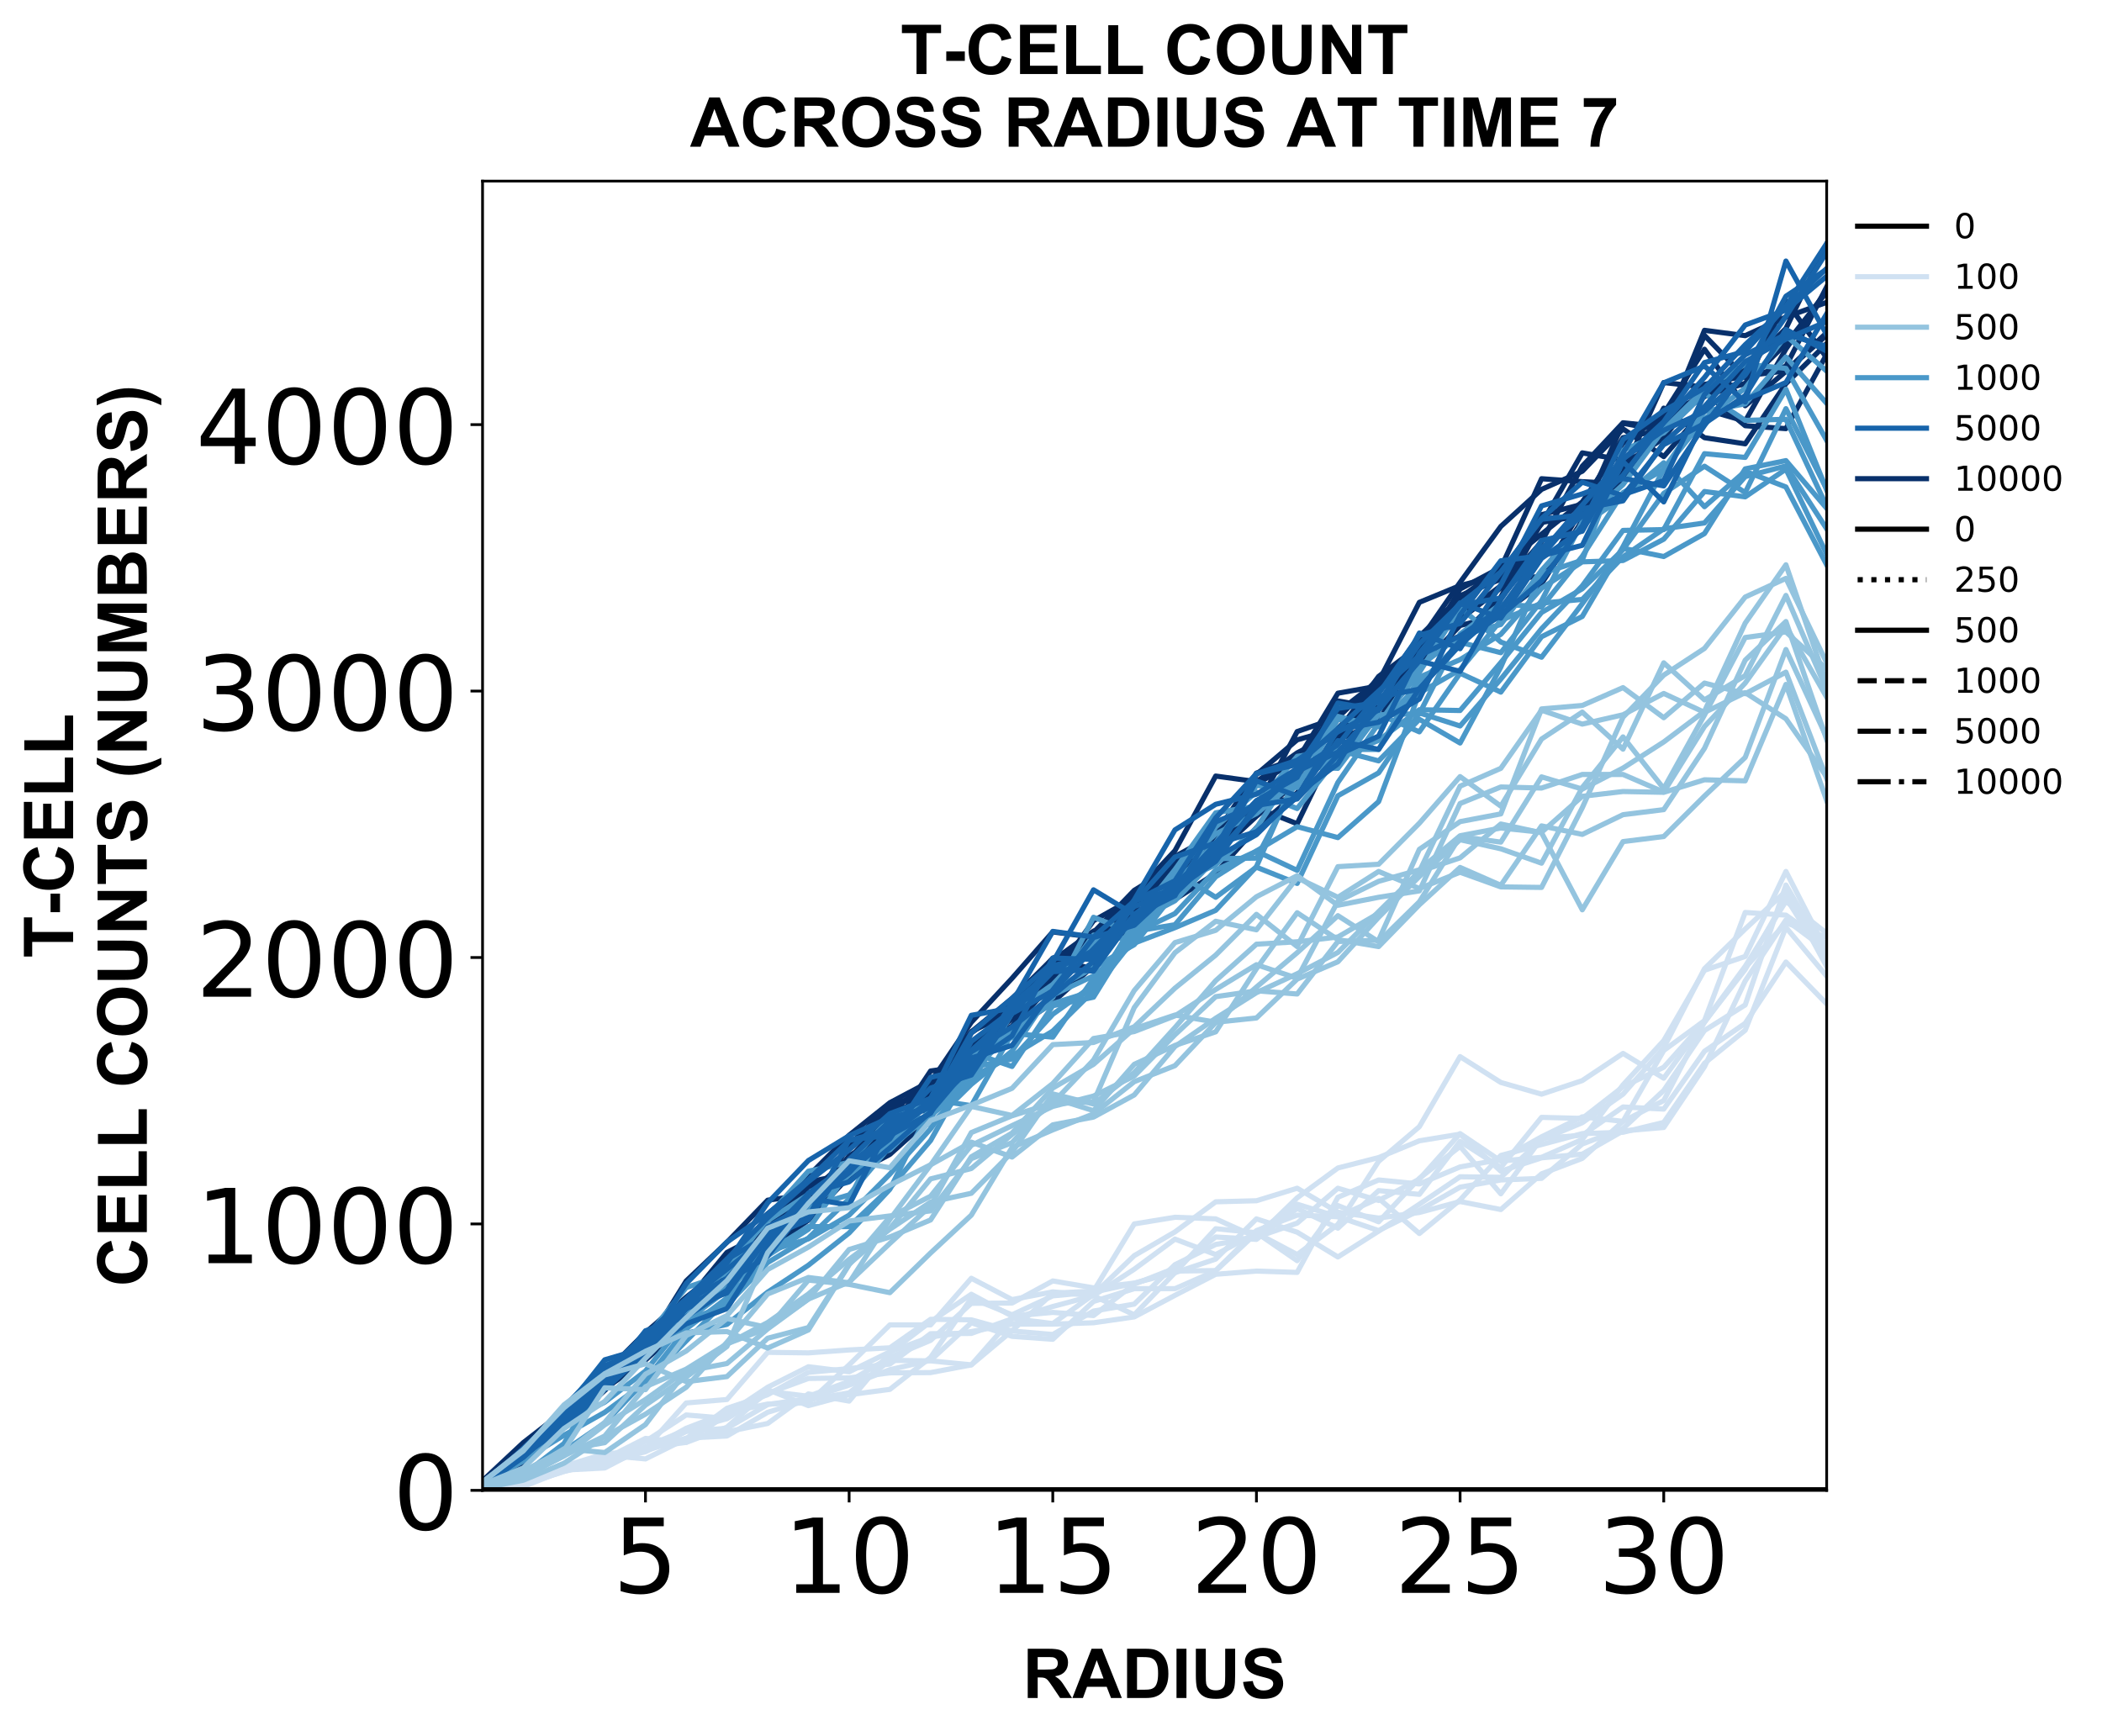 <?xml version="1.0" encoding="utf-8" standalone="no"?>
<!DOCTYPE svg PUBLIC "-//W3C//DTD SVG 1.1//EN"
  "http://www.w3.org/Graphics/SVG/1.1/DTD/svg11.dtd">
<!-- Created with matplotlib (https://matplotlib.org/) -->
<svg height="504.658pt" version="1.1" viewBox="0 0 610.843 504.658" width="610.843pt" xmlns="http://www.w3.org/2000/svg" xmlns:xlink="http://www.w3.org/1999/xlink">
 <defs>
  <style type="text/css">
*{stroke-linecap:butt;stroke-linejoin:round;}
  </style>
 </defs>
 <g id="figure_1">
  <g id="patch_1">
   <path d="M 0 504.658 
L 610.843 504.658 
L 610.843 -0 
L 0 -0 
z
" style="fill:#ffffff;"/>
  </g>
  <g id="axes_1">
   <g id="patch_2">
    <path d="M 140.231 433.161 
L 530.831 433.161 
L 530.831 52.641 
L 140.231 52.641 
z
" style="fill:#ffffff;"/>
   </g>
   <g id="matplotlib.axis_1">
    <g id="xtick_1">
     <g id="line2d_1">
      <defs>
       <path d="M 0 0 
L 0 3.5 
" id="m3b98c6b2d3" style="stroke:#000000;stroke-width:0.8;"/>
      </defs>
      <g>
       <use style="stroke:#000000;stroke-width:0.8;" x="187.576" xlink:href="#m3b98c6b2d3" y="433.161"/>
      </g>
     </g>
     <g id="text_1">
      <!-- 5 -->
      <defs>
       <path d="M 10.797 72.906 
L 49.516 72.906 
L 49.516 64.594 
L 19.828 64.594 
L 19.828 46.734 
Q 21.969 47.469 24.109 47.828 
Q 26.266 48.188 28.422 48.188 
Q 40.625 48.188 47.75 41.5 
Q 54.891 34.812 54.891 23.391 
Q 54.891 11.625 47.562 5.094 
Q 40.234 -1.422 26.906 -1.422 
Q 22.312 -1.422 17.547 -0.641 
Q 12.797 0.141 7.719 1.703 
L 7.719 11.625 
Q 12.109 9.234 16.797 8.062 
Q 21.484 6.891 26.703 6.891 
Q 35.156 6.891 40.078 11.328 
Q 45.016 15.766 45.016 23.391 
Q 45.016 31 40.078 35.438 
Q 35.156 39.891 26.703 39.891 
Q 22.75 39.891 18.812 39.016 
Q 14.891 38.141 10.797 36.281 
z
" id="DejaVuSans-53"/>
      </defs>
      <g transform="translate(178.032 462.957)scale(0.3 -0.3)">
       <use xlink:href="#DejaVuSans-53"/>
      </g>
     </g>
    </g>
    <g id="xtick_2">
     <g id="line2d_2">
      <g>
       <use style="stroke:#000000;stroke-width:0.8;" x="246.758" xlink:href="#m3b98c6b2d3" y="433.161"/>
      </g>
     </g>
     <g id="text_2">
      <!-- 10 -->
      <defs>
       <path d="M 12.406 8.297 
L 28.516 8.297 
L 28.516 63.922 
L 10.984 60.406 
L 10.984 69.391 
L 28.422 72.906 
L 38.281 72.906 
L 38.281 8.297 
L 54.391 8.297 
L 54.391 0 
L 12.406 0 
z
" id="DejaVuSans-49"/>
       <path d="M 31.781 66.406 
Q 24.172 66.406 20.328 58.906 
Q 16.5 51.422 16.5 36.375 
Q 16.5 21.391 20.328 13.891 
Q 24.172 6.391 31.781 6.391 
Q 39.453 6.391 43.281 13.891 
Q 47.125 21.391 47.125 36.375 
Q 47.125 51.422 43.281 58.906 
Q 39.453 66.406 31.781 66.406 
z
M 31.781 74.219 
Q 44.047 74.219 50.516 64.516 
Q 56.984 54.828 56.984 36.375 
Q 56.984 17.969 50.516 8.266 
Q 44.047 -1.422 31.781 -1.422 
Q 19.531 -1.422 13.062 8.266 
Q 6.594 17.969 6.594 36.375 
Q 6.594 54.828 13.062 64.516 
Q 19.531 74.219 31.781 74.219 
z
" id="DejaVuSans-48"/>
      </defs>
      <g transform="translate(227.67 462.957)scale(0.3 -0.3)">
       <use xlink:href="#DejaVuSans-49"/>
       <use x="63.623" xlink:href="#DejaVuSans-48"/>
      </g>
     </g>
    </g>
    <g id="xtick_3">
     <g id="line2d_3">
      <g>
       <use style="stroke:#000000;stroke-width:0.8;" x="305.94" xlink:href="#m3b98c6b2d3" y="433.161"/>
      </g>
     </g>
     <g id="text_3">
      <!-- 15 -->
      <g transform="translate(286.852 462.957)scale(0.3 -0.3)">
       <use xlink:href="#DejaVuSans-49"/>
       <use x="63.623" xlink:href="#DejaVuSans-53"/>
      </g>
     </g>
    </g>
    <g id="xtick_4">
     <g id="line2d_4">
      <g>
       <use style="stroke:#000000;stroke-width:0.8;" x="365.122" xlink:href="#m3b98c6b2d3" y="433.161"/>
      </g>
     </g>
     <g id="text_4">
      <!-- 20 -->
      <defs>
       <path d="M 19.188 8.297 
L 53.609 8.297 
L 53.609 0 
L 7.328 0 
L 7.328 8.297 
Q 12.938 14.109 22.625 23.891 
Q 32.328 33.688 34.812 36.531 
Q 39.547 41.844 41.422 45.531 
Q 43.312 49.219 43.312 52.781 
Q 43.312 58.594 39.234 62.25 
Q 35.156 65.922 28.609 65.922 
Q 23.969 65.922 18.812 64.312 
Q 13.672 62.703 7.812 59.422 
L 7.812 69.391 
Q 13.766 71.781 18.938 73 
Q 24.125 74.219 28.422 74.219 
Q 39.75 74.219 46.484 68.547 
Q 53.219 62.891 53.219 53.422 
Q 53.219 48.922 51.531 44.891 
Q 49.859 40.875 45.406 35.406 
Q 44.188 33.984 37.641 27.219 
Q 31.109 20.453 19.188 8.297 
z
" id="DejaVuSans-50"/>
      </defs>
      <g transform="translate(346.034 462.957)scale(0.3 -0.3)">
       <use xlink:href="#DejaVuSans-50"/>
       <use x="63.623" xlink:href="#DejaVuSans-48"/>
      </g>
     </g>
    </g>
    <g id="xtick_5">
     <g id="line2d_5">
      <g>
       <use style="stroke:#000000;stroke-width:0.8;" x="424.303" xlink:href="#m3b98c6b2d3" y="433.161"/>
      </g>
     </g>
     <g id="text_5">
      <!-- 25 -->
      <g transform="translate(405.216 462.957)scale(0.3 -0.3)">
       <use xlink:href="#DejaVuSans-50"/>
       <use x="63.623" xlink:href="#DejaVuSans-53"/>
      </g>
     </g>
    </g>
    <g id="xtick_6">
     <g id="line2d_6">
      <g>
       <use style="stroke:#000000;stroke-width:0.8;" x="483.485" xlink:href="#m3b98c6b2d3" y="433.161"/>
      </g>
     </g>
     <g id="text_6">
      <!-- 30 -->
      <defs>
       <path d="M 40.578 39.312 
Q 47.656 37.797 51.625 33 
Q 55.609 28.219 55.609 21.188 
Q 55.609 10.406 48.188 4.484 
Q 40.766 -1.422 27.094 -1.422 
Q 22.516 -1.422 17.656 -0.516 
Q 12.797 0.391 7.625 2.203 
L 7.625 11.719 
Q 11.719 9.328 16.594 8.109 
Q 21.484 6.891 26.812 6.891 
Q 36.078 6.891 40.938 10.547 
Q 45.797 14.203 45.797 21.188 
Q 45.797 27.641 41.281 31.266 
Q 36.766 34.906 28.719 34.906 
L 20.219 34.906 
L 20.219 43.016 
L 29.109 43.016 
Q 36.375 43.016 40.234 45.922 
Q 44.094 48.828 44.094 54.297 
Q 44.094 59.906 40.109 62.906 
Q 36.141 65.922 28.719 65.922 
Q 24.656 65.922 20.016 65.031 
Q 15.375 64.156 9.812 62.312 
L 9.812 71.094 
Q 15.438 72.656 20.344 73.438 
Q 25.25 74.219 29.594 74.219 
Q 40.828 74.219 47.359 69.109 
Q 53.906 64.016 53.906 55.328 
Q 53.906 49.266 50.438 45.094 
Q 46.969 40.922 40.578 39.312 
z
" id="DejaVuSans-51"/>
      </defs>
      <g transform="translate(464.398 462.957)scale(0.3 -0.3)">
       <use xlink:href="#DejaVuSans-51"/>
       <use x="63.623" xlink:href="#DejaVuSans-48"/>
      </g>
     </g>
    </g>
    <g id="text_7">
     <!-- RADIUS -->
     <defs>
      <path d="M 7.328 0 
L 7.328 71.578 
L 37.75 71.578 
Q 49.219 71.578 54.422 69.641 
Q 59.625 67.719 62.75 62.781 
Q 65.875 57.859 65.875 51.516 
Q 65.875 43.453 61.125 38.203 
Q 56.391 32.953 46.969 31.594 
Q 51.656 28.859 54.703 25.578 
Q 57.766 22.312 62.938 13.969 
L 71.688 0 
L 54.391 0 
L 43.953 15.578 
Q 38.375 23.922 36.328 26.094 
Q 34.281 28.266 31.984 29.078 
Q 29.688 29.891 24.703 29.891 
L 21.781 29.891 
L 21.781 0 
z
M 21.781 41.312 
L 32.469 41.312 
Q 42.875 41.312 45.453 42.188 
Q 48.047 43.062 49.516 45.203 
Q 50.984 47.359 50.984 50.594 
Q 50.984 54.203 49.047 56.422 
Q 47.125 58.641 43.609 59.234 
Q 41.844 59.469 33.062 59.469 
L 21.781 59.469 
z
" id="Arial-BoldMT-82"/>
      <path d="M 71.828 0 
L 56.109 0 
L 49.859 16.266 
L 21.234 16.266 
L 15.328 0 
L 0 0 
L 27.875 71.578 
L 43.172 71.578 
z
M 45.219 28.328 
L 35.359 54.891 
L 25.688 28.328 
z
" id="Arial-BoldMT-65"/>
      <path d="M 7.234 71.578 
L 33.641 71.578 
Q 42.578 71.578 47.266 70.219 
Q 53.562 68.359 58.047 63.625 
Q 62.547 58.891 64.891 52.031 
Q 67.234 45.172 67.234 35.109 
Q 67.234 26.266 65.047 19.875 
Q 62.359 12.062 57.375 7.234 
Q 53.609 3.562 47.219 1.516 
Q 42.438 0 34.422 0 
L 7.234 0 
z
M 21.688 59.469 
L 21.688 12.062 
L 32.469 12.062 
Q 38.531 12.062 41.219 12.75 
Q 44.734 13.625 47.047 15.719 
Q 49.359 17.828 50.828 22.625 
Q 52.297 27.438 52.297 35.75 
Q 52.297 44.047 50.828 48.484 
Q 49.359 52.938 46.719 55.422 
Q 44.094 57.906 40.047 58.797 
Q 37.016 59.469 28.172 59.469 
z
" id="Arial-BoldMT-68"/>
      <path d="M 6.844 0 
L 6.844 71.578 
L 21.297 71.578 
L 21.297 0 
z
" id="Arial-BoldMT-73"/>
      <path d="M 7.172 71.578 
L 21.625 71.578 
L 21.625 32.812 
Q 21.625 23.578 22.172 20.844 
Q 23.094 16.453 26.578 13.797 
Q 30.078 11.141 36.141 11.141 
Q 42.281 11.141 45.406 13.641 
Q 48.531 16.156 49.172 19.812 
Q 49.812 23.484 49.812 31.984 
L 49.812 71.578 
L 64.266 71.578 
L 64.266 33.984 
Q 64.266 21.094 63.094 15.766 
Q 61.922 10.453 58.766 6.781 
Q 55.609 3.125 50.328 0.953 
Q 45.062 -1.219 36.578 -1.219 
Q 26.312 -1.219 21.016 1.141 
Q 15.719 3.516 12.641 7.297 
Q 9.578 11.078 8.594 15.234 
Q 7.172 21.391 7.172 33.406 
z
" id="Arial-BoldMT-85"/>
      <path d="M 3.609 23.297 
L 17.672 24.656 
Q 18.953 17.578 22.828 14.25 
Q 26.703 10.938 33.297 10.938 
Q 40.281 10.938 43.812 13.891 
Q 47.359 16.844 47.359 20.797 
Q 47.359 23.344 45.875 25.125 
Q 44.391 26.906 40.672 28.219 
Q 38.141 29.109 29.109 31.344 
Q 17.484 34.234 12.797 38.422 
Q 6.203 44.344 6.203 52.828 
Q 6.203 58.297 9.297 63.062 
Q 12.406 67.828 18.234 70.312 
Q 24.078 72.797 32.328 72.797 
Q 45.797 72.797 52.609 66.891 
Q 59.422 60.984 59.766 51.125 
L 45.312 50.484 
Q 44.391 56 41.328 58.422 
Q 38.281 60.844 32.172 60.844 
Q 25.875 60.844 22.312 58.25 
Q 20.016 56.594 20.016 53.812 
Q 20.016 51.266 22.172 49.469 
Q 24.906 47.172 35.453 44.672 
Q 46 42.188 51.047 39.516 
Q 56.109 36.859 58.953 32.25 
Q 61.812 27.641 61.812 20.844 
Q 61.812 14.703 58.391 9.328 
Q 54.984 3.953 48.734 1.344 
Q 42.484 -1.266 33.156 -1.266 
Q 19.578 -1.266 12.297 5 
Q 5.031 11.281 3.609 23.297 
z
" id="Arial-BoldMT-83"/>
     </defs>
     <g transform="translate(297.195 493.511)scale(0.2 -0.2)">
      <use xlink:href="#Arial-BoldMT-82"/>
      <use x="72.217" xlink:href="#Arial-BoldMT-65"/>
      <use x="144.434" xlink:href="#Arial-BoldMT-68"/>
      <use x="216.65" xlink:href="#Arial-BoldMT-73"/>
      <use x="244.434" xlink:href="#Arial-BoldMT-85"/>
      <use x="316.65" xlink:href="#Arial-BoldMT-83"/>
     </g>
    </g>
   </g>
   <g id="matplotlib.axis_2">
    <g id="ytick_1">
     <g id="line2d_7">
      <defs>
       <path d="M 0 0 
L -3.5 0 
" id="m8612e8de22" style="stroke:#000000;stroke-width:0.8;"/>
      </defs>
      <g>
       <use style="stroke:#000000;stroke-width:0.8;" x="140.231" xlink:href="#m8612e8de22" y="433.161"/>
      </g>
     </g>
     <g id="text_8">
      <!-- 0 -->
      <g transform="translate(114.143 444.559)scale(0.3 -0.3)">
       <use xlink:href="#DejaVuSans-48"/>
      </g>
     </g>
    </g>
    <g id="ytick_2">
     <g id="line2d_8">
      <g>
       <use style="stroke:#000000;stroke-width:0.8;" x="140.231" xlink:href="#m8612e8de22" y="355.725"/>
      </g>
     </g>
     <g id="text_9">
      <!-- 1000 -->
      <g transform="translate(56.881 367.123)scale(0.3 -0.3)">
       <use xlink:href="#DejaVuSans-49"/>
       <use x="63.623" xlink:href="#DejaVuSans-48"/>
       <use x="127.246" xlink:href="#DejaVuSans-48"/>
       <use x="190.869" xlink:href="#DejaVuSans-48"/>
      </g>
     </g>
    </g>
    <g id="ytick_3">
     <g id="line2d_9">
      <g>
       <use style="stroke:#000000;stroke-width:0.8;" x="140.231" xlink:href="#m8612e8de22" y="278.289"/>
      </g>
     </g>
     <g id="text_10">
      <!-- 2000 -->
      <g transform="translate(56.881 289.687)scale(0.3 -0.3)">
       <use xlink:href="#DejaVuSans-50"/>
       <use x="63.623" xlink:href="#DejaVuSans-48"/>
       <use x="127.246" xlink:href="#DejaVuSans-48"/>
       <use x="190.869" xlink:href="#DejaVuSans-48"/>
      </g>
     </g>
    </g>
    <g id="ytick_4">
     <g id="line2d_10">
      <g>
       <use style="stroke:#000000;stroke-width:0.8;" x="140.231" xlink:href="#m8612e8de22" y="200.854"/>
      </g>
     </g>
     <g id="text_11">
      <!-- 3000 -->
      <g transform="translate(56.881 212.251)scale(0.3 -0.3)">
       <use xlink:href="#DejaVuSans-51"/>
       <use x="63.623" xlink:href="#DejaVuSans-48"/>
       <use x="127.246" xlink:href="#DejaVuSans-48"/>
       <use x="190.869" xlink:href="#DejaVuSans-48"/>
      </g>
     </g>
    </g>
    <g id="ytick_5">
     <g id="line2d_11">
      <g>
       <use style="stroke:#000000;stroke-width:0.8;" x="140.231" xlink:href="#m8612e8de22" y="123.418"/>
      </g>
     </g>
     <g id="text_12">
      <!-- 4000 -->
      <defs>
       <path d="M 37.797 64.312 
L 12.891 25.391 
L 37.797 25.391 
z
M 35.203 72.906 
L 47.609 72.906 
L 47.609 25.391 
L 58.016 25.391 
L 58.016 17.188 
L 47.609 17.188 
L 47.609 0 
L 37.797 0 
L 37.797 17.188 
L 4.891 17.188 
L 4.891 26.703 
z
" id="DejaVuSans-52"/>
      </defs>
      <g transform="translate(56.881 134.815)scale(0.3 -0.3)">
       <use xlink:href="#DejaVuSans-52"/>
       <use x="63.623" xlink:href="#DejaVuSans-48"/>
       <use x="127.246" xlink:href="#DejaVuSans-48"/>
       <use x="190.869" xlink:href="#DejaVuSans-48"/>
      </g>
     </g>
    </g>
    <g id="text_13">
     <!-- T-CELL -->
     <defs>
      <path d="M 23.391 0 
L 23.391 59.469 
L 2.156 59.469 
L 2.156 71.578 
L 59.031 71.578 
L 59.031 59.469 
L 37.844 59.469 
L 37.844 0 
z
" id="Arial-BoldMT-84"/>
      <path d="M 5.609 19.094 
L 5.609 32.812 
L 32.562 32.812 
L 32.562 19.094 
z
" id="Arial-BoldMT-45"/>
      <path d="M 53.078 26.312 
L 67.094 21.875 
Q 63.875 10.156 56.375 4.469 
Q 48.875 -1.219 37.359 -1.219 
Q 23.094 -1.219 13.906 8.516 
Q 4.734 18.266 4.734 35.156 
Q 4.734 53.031 13.953 62.906 
Q 23.188 72.797 38.234 72.797 
Q 51.375 72.797 59.578 65.047 
Q 64.453 60.453 66.891 51.859 
L 52.594 48.438 
Q 51.312 54 47.281 57.219 
Q 43.266 60.453 37.5 60.453 
Q 29.547 60.453 24.578 54.734 
Q 19.625 49.031 19.625 36.234 
Q 19.625 22.656 24.5 16.891 
Q 29.391 11.141 37.203 11.141 
Q 42.969 11.141 47.109 14.797 
Q 51.266 18.453 53.078 26.312 
z
" id="Arial-BoldMT-67"/>
      <path d="M 7.281 0 
L 7.281 71.578 
L 60.359 71.578 
L 60.359 59.469 
L 21.734 59.469 
L 21.734 43.609 
L 57.672 43.609 
L 57.672 31.547 
L 21.734 31.547 
L 21.734 12.062 
L 61.719 12.062 
L 61.719 0 
z
" id="Arial-BoldMT-69"/>
      <path d="M 7.672 0 
L 7.672 71 
L 22.125 71 
L 22.125 12.062 
L 58.062 12.062 
L 58.062 0 
z
" id="Arial-BoldMT-76"/>
     </defs>
     <g transform="translate(21.253 278.439)rotate(-90)scale(0.2 -0.2)">
      <use xlink:href="#Arial-BoldMT-84"/>
      <use x="61.006" xlink:href="#Arial-BoldMT-45"/>
      <use x="94.307" xlink:href="#Arial-BoldMT-67"/>
      <use x="166.523" xlink:href="#Arial-BoldMT-69"/>
      <use x="233.223" xlink:href="#Arial-BoldMT-76"/>
      <use x="294.307" xlink:href="#Arial-BoldMT-76"/>
     </g>
     <!-- CELL COUNTS (NUMBERS) -->
     <defs>
      <path id="Arial-BoldMT-32"/>
      <path d="M 4.344 35.359 
Q 4.344 46.297 7.625 53.719 
Q 10.062 59.188 14.281 63.531 
Q 18.5 67.875 23.531 69.969 
Q 30.219 72.797 38.969 72.797 
Q 54.781 72.797 64.281 62.984 
Q 73.781 53.172 73.781 35.688 
Q 73.781 18.359 64.359 8.562 
Q 54.938 -1.219 39.156 -1.219 
Q 23.188 -1.219 13.766 8.516 
Q 4.344 18.266 4.344 35.359 
z
M 19.234 35.844 
Q 19.234 23.688 24.844 17.406 
Q 30.469 11.141 39.109 11.141 
Q 47.75 11.141 53.297 17.359 
Q 58.844 23.578 58.844 36.031 
Q 58.844 48.344 53.438 54.391 
Q 48.047 60.453 39.109 60.453 
Q 30.172 60.453 24.703 54.312 
Q 19.234 48.188 19.234 35.844 
z
" id="Arial-BoldMT-79"/>
      <path d="M 7.422 0 
L 7.422 71.578 
L 21.484 71.578 
L 50.781 23.781 
L 50.781 71.578 
L 64.203 71.578 
L 64.203 0 
L 49.703 0 
L 20.844 46.688 
L 20.844 0 
z
" id="Arial-BoldMT-78"/>
      <path d="M 29.938 -21.047 
L 20.516 -21.047 
Q 13.031 -9.766 9.125 2.391 
Q 5.219 14.547 5.219 25.922 
Q 5.219 40.047 10.062 52.641 
Q 14.266 63.578 20.703 72.797 
L 30.078 72.797 
Q 23.391 58.016 20.875 47.625 
Q 18.359 37.25 18.359 25.641 
Q 18.359 17.625 19.844 9.219 
Q 21.344 0.828 23.922 -6.734 
Q 25.641 -11.719 29.938 -21.047 
z
" id="Arial-BoldMT-40"/>
      <path d="M 7.078 0 
L 7.078 71.578 
L 28.719 71.578 
L 41.703 22.75 
L 54.547 71.578 
L 76.219 71.578 
L 76.219 0 
L 62.797 0 
L 62.797 56.344 
L 48.578 0 
L 34.672 0 
L 20.516 56.344 
L 20.516 0 
z
" id="Arial-BoldMT-77"/>
      <path d="M 7.328 71.578 
L 35.938 71.578 
Q 44.438 71.578 48.609 70.875 
Q 52.781 70.172 56.078 67.922 
Q 59.375 65.672 61.562 61.938 
Q 63.766 58.203 63.766 53.562 
Q 63.766 48.531 61.047 44.328 
Q 58.344 40.141 53.719 38.031 
Q 60.25 36.141 63.766 31.547 
Q 67.281 26.953 67.281 20.75 
Q 67.281 15.875 65.016 11.25 
Q 62.75 6.641 58.812 3.875 
Q 54.891 1.125 49.125 0.484 
Q 45.516 0.094 31.688 0 
L 7.328 0 
z
M 21.781 59.672 
L 21.781 43.109 
L 31.25 43.109 
Q 39.703 43.109 41.75 43.359 
Q 45.453 43.797 47.578 45.922 
Q 49.703 48.047 49.703 51.516 
Q 49.703 54.828 47.875 56.906 
Q 46.047 58.984 42.438 59.422 
Q 40.281 59.672 30.078 59.672 
z
M 21.781 31.203 
L 21.781 12.062 
L 35.156 12.062 
Q 42.969 12.062 45.062 12.5 
Q 48.297 13.094 50.312 15.359 
Q 52.344 17.625 52.344 21.438 
Q 52.344 24.656 50.781 26.906 
Q 49.219 29.156 46.266 30.172 
Q 43.312 31.203 33.453 31.203 
z
" id="Arial-BoldMT-66"/>
      <path d="M 3.375 -21.047 
Q 7.422 -12.359 9.078 -7.719 
Q 10.75 -3.078 12.156 2.969 
Q 13.578 9.031 14.25 14.469 
Q 14.938 19.922 14.938 25.641 
Q 14.938 37.25 12.453 47.625 
Q 9.969 58.016 3.266 72.797 
L 12.594 72.797 
Q 19.969 62.312 24.047 50.531 
Q 28.125 38.766 28.125 26.656 
Q 28.125 16.453 24.906 4.781 
Q 21.234 -8.297 12.844 -21.047 
z
" id="Arial-BoldMT-41"/>
     </defs>
     <g transform="translate(42.671 374.003)rotate(-90)scale(0.2 -0.2)">
      <use xlink:href="#Arial-BoldMT-67"/>
      <use x="72.217" xlink:href="#Arial-BoldMT-69"/>
      <use x="138.916" xlink:href="#Arial-BoldMT-76"/>
      <use x="200" xlink:href="#Arial-BoldMT-76"/>
      <use x="261.068" xlink:href="#Arial-BoldMT-32"/>
      <use x="288.852" xlink:href="#Arial-BoldMT-67"/>
      <use x="361.068" xlink:href="#Arial-BoldMT-79"/>
      <use x="438.852" xlink:href="#Arial-BoldMT-85"/>
      <use x="511.068" xlink:href="#Arial-BoldMT-78"/>
      <use x="583.285" xlink:href="#Arial-BoldMT-84"/>
      <use x="644.369" xlink:href="#Arial-BoldMT-83"/>
      <use x="711.068" xlink:href="#Arial-BoldMT-32"/>
      <use x="738.852" xlink:href="#Arial-BoldMT-40"/>
      <use x="772.152" xlink:href="#Arial-BoldMT-78"/>
      <use x="844.369" xlink:href="#Arial-BoldMT-85"/>
      <use x="916.586" xlink:href="#Arial-BoldMT-77"/>
      <use x="999.887" xlink:href="#Arial-BoldMT-66"/>
      <use x="1072.104" xlink:href="#Arial-BoldMT-69"/>
      <use x="1138.803" xlink:href="#Arial-BoldMT-82"/>
      <use x="1211.02" xlink:href="#Arial-BoldMT-83"/>
      <use x="1277.719" xlink:href="#Arial-BoldMT-41"/>
     </g>
    </g>
   </g>
   <g id="line2d_12">
    <path clip-path="url(#p8d54cb065d)" d="M 140.231 431.613 
L 152.067 423.249 
L 163.903 413.183 
L 175.74 401.877 
L 187.576 389.565 
L 199.412 378.724 
L 211.249 370.903 
L 223.085 357.506 
L 234.922 341.787 
L 246.758 329.939 
L 258.594 320.492 
L 270.431 314.22 
L 282.267 299.817 
L 294.103 294.086 
L 305.94 283.555 
L 317.776 274.03 
L 329.612 270.081 
L 341.449 255.214 
L 353.285 242.901 
L 365.122 233.841 
L 376.958 224.394 
L 388.794 203.719 
L 400.631 205.809 
L 412.467 188.232 
L 424.303 180.023 
L 436.14 170.886 
L 447.976 157.489 
L 459.812 135.498 
L 471.649 122.876 
L 483.485 124.115 
L 495.322 113.97 
L 507.158 123.727 
L 518.994 124.579 
L 530.831 102.975 
" style="fill:none;stroke:#08306b;stroke-linecap:square;stroke-width:1.5;"/>
   </g>
   <g id="line2d_13">
    <path clip-path="url(#p8d54cb065d)" d="M 140.231 431.458 
L 152.067 422.785 
L 163.903 413.57 
L 175.74 397.541 
L 187.576 389.952 
L 199.412 379.421 
L 211.249 370.128 
L 223.085 363.004 
L 234.922 354.641 
L 246.758 341.864 
L 258.594 335.515 
L 270.431 324.906 
L 282.267 305.315 
L 294.103 299.817 
L 305.94 279.219 
L 317.776 270.623 
L 329.612 266.055 
L 341.449 259.782 
L 353.285 243.83 
L 365.122 225.091 
L 376.958 215.024 
L 388.794 211.695 
L 400.631 199.692 
L 412.467 186.373 
L 424.303 169.26 
L 436.14 152.998 
L 447.976 142.235 
L 459.812 136.969 
L 471.649 124.657 
L 483.485 132.71 
L 495.322 119.004 
L 507.158 122.411 
L 518.994 101.426 
L 530.831 84.313 
" style="fill:none;stroke:#08306b;stroke-linecap:square;stroke-width:1.5;"/>
   </g>
   <g id="line2d_14">
    <path clip-path="url(#p8d54cb065d)" d="M 140.231 431.922 
L 152.067 422.63 
L 163.903 411.324 
L 175.74 399.012 
L 187.576 389.487 
L 199.412 378.414 
L 211.249 364.011 
L 223.085 357.894 
L 234.922 344.884 
L 246.758 341.167 
L 258.594 322.97 
L 270.431 314.529 
L 282.267 297.106 
L 294.103 284.329 
L 305.94 270.856 
L 317.776 272.404 
L 329.612 260.944 
L 341.449 261.408 
L 353.285 253.82 
L 365.122 240.578 
L 376.958 230.434 
L 388.794 214.095 
L 400.631 198.066 
L 412.467 175.067 
L 424.303 170.189 
L 436.14 167.169 
L 447.976 149.591 
L 459.812 146.571 
L 471.649 127.212 
L 483.485 124.889 
L 495.322 96.005 
L 507.158 97.554 
L 518.994 92.134 
L 530.831 87.875 
" style="fill:none;stroke:#08306b;stroke-linecap:square;stroke-width:1.5;"/>
   </g>
   <g id="line2d_15">
    <path clip-path="url(#p8d54cb065d)" d="M 140.231 431.458 
L 152.067 423.559 
L 163.903 412.95 
L 175.74 403.581 
L 187.576 391.656 
L 199.412 379.576 
L 211.249 373.69 
L 223.085 358.978 
L 234.922 344.652 
L 246.758 342.871 
L 258.594 330.559 
L 270.431 317.007 
L 282.267 307.405 
L 294.103 298.268 
L 305.94 282.781 
L 317.776 274.65 
L 329.612 259.86 
L 341.449 247.238 
L 353.285 225.556 
L 365.122 227.182 
L 376.958 218.819 
L 388.794 212.624 
L 400.631 196.595 
L 412.467 187.767 
L 424.303 173.751 
L 436.14 165.078 
L 447.976 139.137 
L 459.812 139.989 
L 471.649 140.608 
L 483.485 118.617 
L 495.322 127.212 
L 507.158 128.993 
L 518.994 111.493 
L 530.831 99.877 
" style="fill:none;stroke:#08306b;stroke-linecap:square;stroke-width:1.5;"/>
   </g>
   <g id="line2d_16">
    <path clip-path="url(#p8d54cb065d)" d="M 140.231 431.38 
L 152.067 425.805 
L 163.903 411.324 
L 175.74 403.658 
L 187.576 395.295 
L 199.412 384.764 
L 211.249 373.148 
L 223.085 364.166 
L 234.922 347.749 
L 246.758 336.908 
L 258.594 323.28 
L 270.431 314.375 
L 282.267 305.934 
L 294.103 296.1 
L 305.94 284.175 
L 317.776 267.603 
L 329.612 260.944 
L 341.449 250.103 
L 353.285 245.999 
L 365.122 233.996 
L 376.958 231.75 
L 388.794 212.314 
L 400.631 206.352 
L 412.467 190.013 
L 424.303 184.824 
L 436.14 173.519 
L 447.976 151.837 
L 459.812 149.823 
L 471.649 123.03 
L 483.485 125.199 
L 495.322 97.477 
L 507.158 109.712 
L 518.994 106.459 
L 530.831 83.383 
" style="fill:none;stroke:#08306b;stroke-linecap:square;stroke-width:1.5;"/>
   </g>
   <g id="line2d_17">
    <path clip-path="url(#p8d54cb065d)" d="M 140.231 431.303 
L 152.067 421.623 
L 163.903 408.692 
L 175.74 398.78 
L 187.576 391.346 
L 199.412 372.297 
L 211.249 361.068 
L 223.085 348.834 
L 234.922 347.13 
L 246.758 336.521 
L 258.594 329.01 
L 270.431 311.277 
L 282.267 309.574 
L 294.103 299.584 
L 305.94 291.299 
L 317.776 280.69 
L 329.612 263.112 
L 341.449 253.433 
L 353.285 241.895 
L 365.122 234.925 
L 376.958 212.624 
L 388.794 208.52 
L 400.631 197.292 
L 412.467 191.406 
L 424.303 171.196 
L 436.14 164.923 
L 447.976 155.244 
L 459.812 145.874 
L 471.649 128.761 
L 483.485 120.32 
L 495.322 115.055 
L 507.158 111.415 
L 518.994 99.955 
L 530.831 84.855 
" style="fill:none;stroke:#08306b;stroke-linecap:square;stroke-width:1.5;"/>
   </g>
   <g id="line2d_18">
    <path clip-path="url(#p8d54cb065d)" d="M 140.231 430.374 
L 152.067 419.3 
L 163.903 410.085 
L 175.74 399.089 
L 187.576 387.319 
L 199.412 377.02 
L 211.249 367.728 
L 223.085 356.655 
L 234.922 352.008 
L 246.758 335.902 
L 258.594 329.087 
L 270.431 320.027 
L 282.267 299.894 
L 294.103 290.215 
L 305.94 278.599 
L 317.776 274.573 
L 329.612 261.331 
L 341.449 251.806 
L 353.285 240.191 
L 365.122 234.77 
L 376.958 239.417 
L 388.794 215.024 
L 400.631 209.836 
L 412.467 187.767 
L 424.303 179.172 
L 436.14 170.266 
L 447.976 150.598 
L 459.812 150.598 
L 471.649 137.434 
L 483.485 111.183 
L 495.322 112.499 
L 507.158 111.725 
L 518.994 87.487 
L 530.831 103.981 
" style="fill:none;stroke:#08306b;stroke-linecap:square;stroke-width:1.5;"/>
   </g>
   <g id="line2d_19">
    <path clip-path="url(#p8d54cb065d)" d="M 140.231 431.225 
L 152.067 424.488 
L 163.903 414.732 
L 175.74 404.123 
L 187.576 392.353 
L 199.412 381.744 
L 211.249 373.613 
L 223.085 352.783 
L 234.922 343.49 
L 246.758 341.167 
L 258.594 326.532 
L 270.431 315.226 
L 282.267 302.837 
L 294.103 298.345 
L 305.94 285.878 
L 317.776 271.01 
L 329.612 258.776 
L 341.449 251.497 
L 353.285 242.824 
L 365.122 227.879 
L 376.958 220.987 
L 388.794 201.473 
L 400.631 199.382 
L 412.467 194.117 
L 424.303 181.804 
L 436.14 178.707 
L 447.976 169.647 
L 459.812 151.295 
L 471.649 139.912 
L 483.485 120.243 
L 495.322 101.503 
L 507.158 117.92 
L 518.994 107.93 
L 530.831 97.399 
" style="fill:none;stroke:#08306b;stroke-linecap:square;stroke-width:1.5;"/>
   </g>
   <g id="line2d_20">
    <path clip-path="url(#p8d54cb065d)" d="M 140.231 431.767 
L 152.067 422.94 
L 163.903 411.634 
L 175.74 401.49 
L 187.576 390.262 
L 199.412 377.562 
L 211.249 366.102 
L 223.085 357.352 
L 234.922 353.093 
L 246.758 340.935 
L 258.594 321.112 
L 270.431 317.549 
L 282.267 304.695 
L 294.103 293.467 
L 305.94 278.986 
L 317.776 281.542 
L 329.612 264.738 
L 341.449 248.941 
L 353.285 242.437 
L 365.122 224.704 
L 376.958 220.29 
L 388.794 206.971 
L 400.631 197.834 
L 412.467 194.039 
L 424.303 173.132 
L 436.14 168.33 
L 447.976 167.556 
L 459.812 147.81 
L 471.649 135.033 
L 483.485 127.367 
L 495.322 111.725 
L 507.158 109.247 
L 518.994 107.776 
L 530.831 96.702 
" style="fill:none;stroke:#08306b;stroke-linecap:square;stroke-width:1.5;"/>
   </g>
   <g id="line2d_21">
    <path clip-path="url(#p8d54cb065d)" d="M 140.231 431.225 
L 152.067 423.172 
L 163.903 411.712 
L 175.74 399.786 
L 187.576 387.242 
L 199.412 380.815 
L 211.249 371.367 
L 223.085 362.385 
L 234.922 351.621 
L 246.758 332.882 
L 258.594 321.112 
L 270.431 323.202 
L 282.267 300.204 
L 294.103 291.686 
L 305.94 278.522 
L 317.776 273.024 
L 329.612 266.829 
L 341.449 254.904 
L 353.285 248.167 
L 365.122 237.248 
L 376.958 227.182 
L 388.794 214.56 
L 400.631 201.241 
L 412.467 184.979 
L 424.303 173.596 
L 436.14 166.007 
L 447.976 152.301 
L 459.812 131.626 
L 471.649 133.717 
L 483.485 122.643 
L 495.322 115.287 
L 507.158 107.156 
L 518.994 95.463 
L 530.831 70.994 
" style="fill:none;stroke:#08306b;stroke-linecap:square;stroke-width:1.5;"/>
   </g>
   <g id="line2d_22">
    <path clip-path="url(#p8d54cb065d)" d="M 140.231 432 
L 152.067 423.404 
L 163.903 412.796 
L 175.74 403.581 
L 187.576 388.945 
L 199.412 379.963 
L 211.249 372.297 
L 223.085 363.701 
L 234.922 360.062 
L 246.758 353.17 
L 258.594 341.245 
L 270.431 328.081 
L 282.267 312.052 
L 294.103 299.507 
L 305.94 289.905 
L 317.776 266.597 
L 329.612 271.243 
L 341.449 265.513 
L 353.285 252.89 
L 365.122 247.393 
L 376.958 252.968 
L 388.794 227.414 
L 400.631 210.223 
L 412.467 195.433 
L 424.303 176.539 
L 436.14 186.605 
L 447.976 191.019 
L 459.812 175.455 
L 471.649 159.348 
L 483.485 161.748 
L 495.322 155.089 
L 507.158 136.272 
L 518.994 133.872 
L 530.831 147.733 
" style="fill:none;stroke:#4a98c9;stroke-linecap:square;stroke-width:1.5;"/>
   </g>
   <g id="line2d_23">
    <path clip-path="url(#p8d54cb065d)" d="M 140.231 431.38 
L 152.067 422.01 
L 163.903 413.493 
L 175.74 398.16 
L 187.576 392.585 
L 199.412 387.474 
L 211.249 384.919 
L 223.085 375.549 
L 234.922 367.728 
L 246.758 358.358 
L 258.594 345.659 
L 270.431 321.886 
L 282.267 306.554 
L 294.103 301.52 
L 305.94 288.356 
L 317.776 271.785 
L 329.612 273.101 
L 341.449 253.433 
L 353.285 260.789 
L 365.122 252.039 
L 376.958 256.762 
L 388.794 231.286 
L 400.631 224.626 
L 412.467 207.203 
L 424.303 210.998 
L 436.14 197.369 
L 447.976 182.734 
L 459.812 170.266 
L 471.649 154.16 
L 483.485 153.927 
L 495.322 131.858 
L 507.158 132.942 
L 518.994 113.119 
L 530.831 142.389 
" style="fill:none;stroke:#4a98c9;stroke-linecap:square;stroke-width:1.5;"/>
   </g>
   <g id="line2d_24">
    <path clip-path="url(#p8d54cb065d)" d="M 140.231 433.161 
L 152.067 428.593 
L 163.903 419.533 
L 175.74 399.244 
L 187.576 389.023 
L 199.412 374.233 
L 211.249 370.206 
L 223.085 353.557 
L 234.922 340.393 
L 246.758 337.838 
L 258.594 325.061 
L 270.431 324.906 
L 282.267 305.857 
L 294.103 309.961 
L 305.94 292.305 
L 317.776 289.827 
L 329.612 270.701 
L 341.449 268.765 
L 353.285 254.826 
L 365.122 247.315 
L 376.958 240.268 
L 388.794 243.443 
L 400.631 232.989 
L 412.467 201.396 
L 424.303 194.659 
L 436.14 180.333 
L 447.976 175.3 
L 459.812 174.216 
L 471.649 161.826 
L 483.485 153.695 
L 495.322 151.992 
L 507.158 138.518 
L 518.994 135.42 
L 530.831 153.695 
" style="fill:none;stroke:#4a98c9;stroke-linecap:square;stroke-width:1.5;"/>
   </g>
   <g id="line2d_25">
    <path clip-path="url(#p8d54cb065d)" d="M 140.231 431.303 
L 152.067 422.475 
L 163.903 410.705 
L 175.74 402.574 
L 187.576 390.959 
L 199.412 381.589 
L 211.249 373.536 
L 223.085 361.378 
L 234.922 351.544 
L 246.758 341.477 
L 258.594 332.107 
L 270.431 324.286 
L 282.267 309.961 
L 294.103 298.655 
L 305.94 291.686 
L 317.776 287.969 
L 329.612 267.99 
L 341.449 261.796 
L 353.285 249.561 
L 365.122 249.406 
L 376.958 226.872 
L 388.794 217.812 
L 400.631 217.812 
L 412.467 196.827 
L 424.303 191.716 
L 436.14 184.36 
L 447.976 170.963 
L 459.812 163.297 
L 471.649 162.91 
L 483.485 156.715 
L 495.322 142.854 
L 507.158 144.403 
L 518.994 136.349 
L 530.831 161.052 
" style="fill:none;stroke:#4a98c9;stroke-linecap:square;stroke-width:1.5;"/>
   </g>
   <g id="line2d_26">
    <path clip-path="url(#p8d54cb065d)" d="M 140.231 431.458 
L 152.067 424.024 
L 163.903 413.028 
L 175.74 403.116 
L 187.576 390.726 
L 199.412 381.589 
L 211.249 368.425 
L 223.085 359.055 
L 234.922 350.769 
L 246.758 347.285 
L 258.594 333.269 
L 270.431 324.209 
L 282.267 314.839 
L 294.103 294.396 
L 305.94 286.11 
L 317.776 273.798 
L 329.612 267.603 
L 341.449 252.736 
L 353.285 236.242 
L 365.122 234.228 
L 376.958 219.825 
L 388.794 218.044 
L 400.631 221.142 
L 412.467 209.062 
L 424.303 215.954 
L 436.14 193.884 
L 447.976 166.704 
L 459.812 162.833 
L 471.649 130.852 
L 483.485 125.818 
L 495.322 114.358 
L 507.158 122.179 
L 518.994 121.869 
L 530.831 147.19 
" style="fill:none;stroke:#4a98c9;stroke-linecap:square;stroke-width:1.5;"/>
   </g>
   <g id="line2d_27">
    <path clip-path="url(#p8d54cb065d)" d="M 140.231 430.916 
L 152.067 421.314 
L 163.903 409.311 
L 175.74 396.069 
L 187.576 391.888 
L 199.412 383.835 
L 211.249 379.266 
L 223.085 366.954 
L 234.922 359.829 
L 246.758 348.446 
L 258.594 325.37 
L 270.431 319.563 
L 282.267 321.344 
L 294.103 300.359 
L 305.94 301.443 
L 317.776 284.329 
L 329.612 271.398 
L 341.449 256.762 
L 353.285 251.342 
L 365.122 240.656 
L 376.958 222.845 
L 388.794 223.31 
L 400.631 207.59 
L 412.467 212.701 
L 424.303 195.665 
L 436.14 201.163 
L 447.976 185.057 
L 459.812 179.172 
L 471.649 158.883 
L 483.485 136.349 
L 495.322 119.546 
L 507.158 117.378 
L 518.994 103.749 
L 530.831 117.223 
" style="fill:none;stroke:#4a98c9;stroke-linecap:square;stroke-width:1.5;"/>
   </g>
   <g id="line2d_28">
    <path clip-path="url(#p8d54cb065d)" d="M 140.231 431.303 
L 152.067 424.411 
L 163.903 417.132 
L 175.74 410.473 
L 187.576 401.722 
L 199.412 389.72 
L 211.249 377.795 
L 223.085 364.94 
L 234.922 357.274 
L 246.758 340.238 
L 258.594 328.7 
L 270.431 326.764 
L 282.267 315.149 
L 294.103 305.469 
L 305.94 287.737 
L 317.776 281.232 
L 329.612 274.573 
L 341.449 259.318 
L 353.285 240.346 
L 365.122 230.202 
L 376.958 235.003 
L 388.794 220.135 
L 400.631 215.179 
L 412.467 206.274 
L 424.303 206.506 
L 436.14 192.568 
L 447.976 178.01 
L 459.812 171.118 
L 471.649 159.735 
L 483.485 143.396 
L 495.322 135.498 
L 507.158 143.164 
L 518.994 118.772 
L 530.831 142.157 
" style="fill:none;stroke:#4a98c9;stroke-linecap:square;stroke-width:1.5;"/>
   </g>
   <g id="line2d_29">
    <path clip-path="url(#p8d54cb065d)" d="M 140.231 431.303 
L 152.067 424.643 
L 163.903 414.654 
L 175.74 403.736 
L 187.576 387.939 
L 199.412 381.434 
L 211.249 367.573 
L 223.085 354.796 
L 234.922 347.13 
L 246.758 338.225 
L 258.594 334.198 
L 270.431 322.66 
L 282.267 313.213 
L 294.103 306.863 
L 305.94 299.662 
L 317.776 287.969 
L 329.612 272.946 
L 341.449 256.53 
L 353.285 244.915 
L 365.122 228.343 
L 376.958 228.885 
L 388.794 209.062 
L 400.631 210.456 
L 412.467 193.652 
L 424.303 184.747 
L 436.14 181.495 
L 447.976 165.775 
L 459.812 152.611 
L 471.649 144.558 
L 483.485 134.491 
L 495.322 147.268 
L 507.158 136.969 
L 518.994 141.538 
L 530.831 164.149 
" style="fill:none;stroke:#4a98c9;stroke-linecap:square;stroke-width:1.5;"/>
   </g>
   <g id="line2d_30">
    <path clip-path="url(#p8d54cb065d)" d="M 140.231 432 
L 152.067 423.172 
L 163.903 413.415 
L 175.74 407.53 
L 187.576 398.47 
L 199.412 383.835 
L 211.249 375.007 
L 223.085 363.856 
L 234.922 356.5 
L 246.758 356.5 
L 258.594 345.349 
L 270.431 331.488 
L 282.267 310.27 
L 294.103 307.793 
L 305.94 294.783 
L 317.776 286.265 
L 329.612 269.462 
L 341.449 253.045 
L 353.285 242.359 
L 365.122 236.474 
L 376.958 226.872 
L 388.794 219.438 
L 400.631 207.745 
L 412.467 207.436 
L 424.303 184.282 
L 436.14 175.532 
L 447.976 176.461 
L 459.812 161.671 
L 471.649 143.164 
L 483.485 136.504 
L 495.322 121.714 
L 507.158 112.809 
L 518.994 97.554 
L 530.831 107.853 
" style="fill:none;stroke:#4a98c9;stroke-linecap:square;stroke-width:1.5;"/>
   </g>
   <g id="line2d_31">
    <path clip-path="url(#p8d54cb065d)" d="M 140.231 432.077 
L 152.067 429.599 
L 163.903 421.701 
L 175.74 413.57 
L 187.576 401.18 
L 199.412 386.235 
L 211.249 377.253 
L 223.085 357.971 
L 234.922 350.769 
L 246.758 340.006 
L 258.594 331.875 
L 270.431 319.64 
L 282.267 308.18 
L 294.103 299.042 
L 305.94 289.208 
L 317.776 283.633 
L 329.612 274.108 
L 341.449 269.617 
L 353.285 264.583 
L 365.122 251.884 
L 376.958 224.859 
L 388.794 208.21 
L 400.631 211.23 
L 412.467 198.763 
L 424.303 186.683 
L 436.14 189.703 
L 447.976 174.603 
L 459.812 151.682 
L 471.649 140.841 
L 483.485 124.812 
L 495.322 113.119 
L 507.158 105.84 
L 518.994 107.079 
L 530.831 127.986 
" style="fill:none;stroke:#4a98c9;stroke-linecap:square;stroke-width:1.5;"/>
   </g>
   <g id="line2d_32">
    <path clip-path="url(#p8d54cb065d)" d="M 140.231 432.387 
L 152.067 431.535 
L 163.903 427.663 
L 175.74 424.876 
L 187.576 421.933 
L 199.412 416.048 
L 211.249 415.119 
L 223.085 408.227 
L 234.922 406.446 
L 246.758 402.574 
L 258.594 398.083 
L 270.431 395.373 
L 282.267 384.454 
L 294.103 388.403 
L 305.94 389.255 
L 317.776 378.259 
L 329.612 374.542 
L 341.449 374.542 
L 353.285 369.354 
L 365.122 358.358 
L 376.958 364.63 
L 388.794 355.88 
L 400.631 337.528 
L 412.467 327.461 
L 424.303 307.096 
L 436.14 314.607 
L 447.976 318.014 
L 459.812 314.065 
L 471.649 306.166 
L 483.485 313.368 
L 495.322 297.106 
L 507.158 281.232 
L 518.994 268.223 
L 530.831 272.404 
" style="fill:none;stroke:#d0e1f2;stroke-linecap:square;stroke-width:1.5;"/>
   </g>
   <g id="line2d_33">
    <path clip-path="url(#p8d54cb065d)" d="M 140.231 433.161 
L 152.067 431.922 
L 163.903 426.734 
L 175.74 424.953 
L 187.576 418.913 
L 199.412 411.247 
L 211.249 412.254 
L 223.085 403.89 
L 234.922 408.537 
L 246.758 405.362 
L 258.594 403.813 
L 270.431 394.521 
L 282.267 377.33 
L 294.103 382.131 
L 305.94 376.633 
L 317.776 375.549 
L 329.612 372.994 
L 341.449 369.432 
L 353.285 369.277 
L 365.122 357.661 
L 376.958 353.17 
L 388.794 353.635 
L 400.631 348.292 
L 412.467 358.513 
L 424.303 348.756 
L 436.14 335.824 
L 447.976 332.649 
L 459.812 329.475 
L 471.649 329.087 
L 483.485 326.222 
L 495.322 309.032 
L 507.158 299.429 
L 518.994 269.539 
L 530.831 283.71 
" style="fill:none;stroke:#d0e1f2;stroke-linecap:square;stroke-width:1.5;"/>
   </g>
   <g id="line2d_34">
    <path clip-path="url(#p8d54cb065d)" d="M 140.231 433.161 
L 152.067 430.993 
L 163.903 426.115 
L 175.74 424.024 
L 187.576 418.061 
L 199.412 419.223 
L 211.249 414.809 
L 223.085 404.355 
L 234.922 405.826 
L 246.758 401.49 
L 258.594 394.521 
L 270.431 389.565 
L 282.267 378.801 
L 294.103 378.724 
L 305.94 372.297 
L 317.776 374.31 
L 329.612 372.916 
L 341.449 369.896 
L 353.285 365.947 
L 365.122 354.254 
L 376.958 358.126 
L 388.794 365.327 
L 400.631 357.816 
L 412.467 349.995 
L 424.303 342.019 
L 436.14 342.174 
L 447.976 331.256 
L 459.812 326.3 
L 471.649 318.014 
L 483.485 304.54 
L 495.322 281.542 
L 507.158 270.004 
L 518.994 259.008 
L 530.831 280.922 
" style="fill:none;stroke:#d0e1f2;stroke-linecap:square;stroke-width:1.5;"/>
   </g>
   <g id="line2d_35">
    <path clip-path="url(#p8d54cb065d)" d="M 140.231 432.774 
L 152.067 430.761 
L 163.903 427.276 
L 175.74 426.657 
L 187.576 420.462 
L 199.412 415.583 
L 211.249 412.331 
L 223.085 404.975 
L 234.922 400.638 
L 246.758 400.483 
L 258.594 399.012 
L 270.431 398.935 
L 282.267 396.689 
L 294.103 386.777 
L 305.94 375.859 
L 317.776 375.239 
L 329.612 355.725 
L 341.449 353.789 
L 353.285 354.254 
L 365.122 359.597 
L 376.958 355.493 
L 388.794 345.349 
L 400.631 348.911 
L 412.467 342.716 
L 424.303 329.475 
L 436.14 337.45 
L 447.976 336.366 
L 459.812 331.178 
L 471.649 315.304 
L 483.485 302.449 
L 495.322 282.006 
L 507.158 277.98 
L 518.994 253.278 
L 530.831 276.354 
" style="fill:none;stroke:#d0e1f2;stroke-linecap:square;stroke-width:1.5;"/>
   </g>
   <g id="line2d_36">
    <path clip-path="url(#p8d54cb065d)" d="M 140.231 432 
L 152.067 430.993 
L 163.903 426.115 
L 175.74 422.553 
L 187.576 421.623 
L 199.412 417.984 
L 211.249 417.364 
L 223.085 410.473 
L 234.922 406.833 
L 246.758 404.82 
L 258.594 395.373 
L 270.431 395.527 
L 282.267 396.689 
L 294.103 383.215 
L 305.94 384.686 
L 317.776 376.246 
L 329.612 364.94 
L 341.449 358.048 
L 353.285 349.298 
L 365.122 348.988 
L 376.958 345.349 
L 388.794 352.318 
L 400.631 354.022 
L 412.467 352.396 
L 424.303 349.221 
L 436.14 351.544 
L 447.976 341.167 
L 459.812 336.676 
L 471.649 325.913 
L 483.485 319.873 
L 495.322 297.029 
L 507.158 280.845 
L 518.994 261.95 
L 530.831 271.243 
" style="fill:none;stroke:#d0e1f2;stroke-linecap:square;stroke-width:1.5;"/>
   </g>
   <g id="line2d_37">
    <path clip-path="url(#p8d54cb065d)" d="M 140.231 432.852 
L 152.067 432.077 
L 163.903 427.354 
L 175.74 422.94 
L 187.576 424.024 
L 199.412 418.139 
L 211.249 416.125 
L 223.085 413.725 
L 234.922 405.129 
L 246.758 407.22 
L 258.594 393.127 
L 270.431 384.144 
L 282.267 376.168 
L 294.103 382.518 
L 305.94 381.434 
L 317.776 382.363 
L 329.612 373.226 
L 341.449 368.58 
L 353.285 359.52 
L 365.122 360.217 
L 376.958 351.234 
L 388.794 356.964 
L 400.631 346.046 
L 412.467 347.13 
L 424.303 331.72 
L 436.14 339.309 
L 447.976 324.751 
L 459.812 325.061 
L 471.649 315.846 
L 483.485 310.193 
L 495.322 296.952 
L 507.158 281.774 
L 518.994 260.944 
L 530.831 279.683 
" style="fill:none;stroke:#d0e1f2;stroke-linecap:square;stroke-width:1.5;"/>
   </g>
   <g id="line2d_38">
    <path clip-path="url(#p8d54cb065d)" d="M 140.231 433.161 
L 152.067 430.993 
L 163.903 427.199 
L 175.74 423.172 
L 187.576 421.701 
L 199.412 415.119 
L 211.249 410.55 
L 223.085 408.072 
L 234.922 407.685 
L 246.758 396.689 
L 258.594 385.074 
L 270.431 385.074 
L 282.267 371.522 
L 294.103 377.717 
L 305.94 375.472 
L 317.776 376.633 
L 329.612 382.131 
L 341.449 369.896 
L 353.285 357.119 
L 365.122 358.281 
L 376.958 366.412 
L 388.794 350.382 
L 400.631 355.106 
L 412.467 342.484 
L 424.303 333.192 
L 436.14 346.975 
L 447.976 330.868 
L 459.812 329.939 
L 471.649 321.731 
L 483.485 322.35 
L 495.322 305.547 
L 507.158 297.416 
L 518.994 279.606 
L 530.831 291.763 
" style="fill:none;stroke:#d0e1f2;stroke-linecap:square;stroke-width:1.5;"/>
   </g>
   <g id="line2d_39">
    <path clip-path="url(#p8d54cb065d)" d="M 140.231 432.929 
L 152.067 431.38 
L 163.903 427.663 
L 175.74 424.256 
L 187.576 420.694 
L 199.412 418.139 
L 211.249 409.311 
L 223.085 405.362 
L 234.922 398.857 
L 246.758 397.773 
L 258.594 396.457 
L 270.431 387.629 
L 282.267 387.552 
L 294.103 383.293 
L 305.94 379.73 
L 317.776 376.556 
L 329.612 368.889 
L 341.449 360.139 
L 353.285 364.63 
L 365.122 358.358 
L 376.958 349.995 
L 388.794 353.635 
L 400.631 357.661 
L 412.467 351.776 
L 424.303 345.039 
L 436.14 342.948 
L 447.976 342.484 
L 459.812 332.495 
L 471.649 328.003 
L 483.485 316.93 
L 495.322 299.507 
L 507.158 292.073 
L 518.994 257.227 
L 530.831 277.593 
" style="fill:none;stroke:#d0e1f2;stroke-linecap:square;stroke-width:1.5;"/>
   </g>
   <g id="line2d_40">
    <path clip-path="url(#p8d54cb065d)" d="M 140.231 433.006 
L 152.067 431.458 
L 163.903 425.805 
L 175.74 426.115 
L 187.576 421.004 
L 199.412 407.762 
L 211.249 406.756 
L 223.085 393.049 
L 234.922 393.204 
L 246.758 392.353 
L 258.594 391.733 
L 270.431 383.447 
L 282.267 383.602 
L 294.103 386.855 
L 305.94 387.861 
L 317.776 381.047 
L 329.612 379.034 
L 341.449 367.573 
L 353.285 361.688 
L 365.122 359.597 
L 376.958 348.137 
L 388.794 339.464 
L 400.631 336.444 
L 412.467 331.565 
L 424.303 329.629 
L 436.14 340.393 
L 447.976 336.521 
L 459.812 335.437 
L 471.649 328.7 
L 483.485 327.694 
L 495.322 310.038 
L 507.158 285.104 
L 518.994 267.371 
L 530.831 276.199 
" style="fill:none;stroke:#d0e1f2;stroke-linecap:square;stroke-width:1.5;"/>
   </g>
   <g id="line2d_41">
    <path clip-path="url(#p8d54cb065d)" d="M 140.231 432.929 
L 152.067 430.683 
L 163.903 427.121 
L 175.74 425.573 
L 187.576 420.772 
L 199.412 419.223 
L 211.249 411.092 
L 223.085 403.194 
L 234.922 397.231 
L 246.758 398.702 
L 258.594 392.895 
L 270.431 388.558 
L 282.267 387.009 
L 294.103 384.841 
L 305.94 384.841 
L 317.776 384.454 
L 329.612 382.75 
L 341.449 376.478 
L 353.285 370.361 
L 365.122 369.432 
L 376.958 369.819 
L 388.794 347.982 
L 400.631 342.948 
L 412.467 344.11 
L 424.303 339.154 
L 436.14 336.986 
L 447.976 330.404 
L 459.812 324.596 
L 471.649 325.913 
L 483.485 305.315 
L 495.322 296.642 
L 507.158 265.203 
L 518.994 265.977 
L 530.831 274.34 
" style="fill:none;stroke:#d0e1f2;stroke-linecap:square;stroke-width:1.5;"/>
   </g>
   <g id="line2d_42">
    <path clip-path="url(#p8d54cb065d)" d="M 140.231 431.922 
L 152.067 423.482 
L 163.903 411.479 
L 175.74 403.813 
L 187.576 393.204 
L 199.412 380.273 
L 211.249 367.108 
L 223.085 349.608 
L 234.922 337.296 
L 246.758 330.094 
L 258.594 324.828 
L 270.431 321.886 
L 282.267 307.483 
L 294.103 303.843 
L 305.94 287.737 
L 317.776 272.482 
L 329.612 268.92 
L 341.449 257.924 
L 353.285 245.302 
L 365.122 241.74 
L 376.958 231.673 
L 388.794 212.082 
L 400.631 209.914 
L 412.467 203.177 
L 424.303 178.707 
L 436.14 162.987 
L 447.976 161.516 
L 459.812 158.496 
L 471.649 134.181 
L 483.485 145.874 
L 495.322 121.946 
L 507.158 116.139 
L 518.994 111.183 
L 530.831 91.204 
" style="fill:none;stroke:#1764ab;stroke-linecap:square;stroke-width:1.5;"/>
   </g>
   <g id="line2d_43">
    <path clip-path="url(#p8d54cb065d)" d="M 140.231 430.993 
L 152.067 421.314 
L 163.903 408.924 
L 175.74 396.921 
L 187.576 392.353 
L 199.412 384.764 
L 211.249 380.35 
L 223.085 361.765 
L 234.922 346.82 
L 246.758 338.38 
L 258.594 329.32 
L 270.431 321.034 
L 282.267 300.204 
L 294.103 290.137 
L 305.94 279.683 
L 317.776 258.621 
L 329.612 265.822 
L 341.449 256.84 
L 353.285 246.696 
L 365.122 224.859 
L 376.958 220.987 
L 388.794 212.701 
L 400.631 206.352 
L 412.467 183.973 
L 424.303 188.541 
L 436.14 169.957 
L 447.976 147.036 
L 459.812 143.551 
L 471.649 139.06 
L 483.485 141.228 
L 495.322 123.65 
L 507.158 108.008 
L 518.994 86.094 
L 530.831 78.273 
" style="fill:none;stroke:#1764ab;stroke-linecap:square;stroke-width:1.5;"/>
   </g>
   <g id="line2d_44">
    <path clip-path="url(#p8d54cb065d)" d="M 140.231 432.155 
L 152.067 423.172 
L 163.903 410.473 
L 175.74 398.78 
L 187.576 387.861 
L 199.412 377.485 
L 211.249 365.947 
L 223.085 353.944 
L 234.922 343.413 
L 246.758 334.198 
L 258.594 323.667 
L 270.431 319.253 
L 282.267 295.093 
L 294.103 293.002 
L 305.94 281.542 
L 317.776 282.239 
L 329.612 266.209 
L 341.449 260.324 
L 353.285 238.875 
L 365.122 233.996 
L 376.958 223.697 
L 388.794 216.496 
L 400.631 201.628 
L 412.467 184.669 
L 424.303 181.185 
L 436.14 166.395 
L 447.976 150.907 
L 459.812 149.668 
L 471.649 143.783 
L 483.485 139.679 
L 495.322 114.667 
L 507.158 103.129 
L 518.994 97.167 
L 530.831 100.652 
" style="fill:none;stroke:#1764ab;stroke-linecap:square;stroke-width:1.5;"/>
   </g>
   <g id="line2d_45">
    <path clip-path="url(#p8d54cb065d)" d="M 140.231 431.303 
L 152.067 423.327 
L 163.903 411.402 
L 175.74 401.258 
L 187.576 390.649 
L 199.412 378.104 
L 211.249 371.522 
L 223.085 358.9 
L 234.922 346.975 
L 246.758 343.49 
L 258.594 333.656 
L 270.431 323.202 
L 282.267 309.186 
L 294.103 301.056 
L 305.94 278.444 
L 317.776 278.832 
L 329.612 261.563 
L 341.449 241.198 
L 353.285 233.764 
L 365.122 230.821 
L 376.958 223.387 
L 388.794 205.887 
L 400.631 204.183 
L 412.467 187.147 
L 424.303 175.532 
L 436.14 166.24 
L 447.976 150.675 
L 459.812 140.144 
L 471.649 144.093 
L 483.485 129.225 
L 495.322 123.108 
L 507.158 114.977 
L 518.994 95.773 
L 530.831 102.045 
" style="fill:none;stroke:#1764ab;stroke-linecap:square;stroke-width:1.5;"/>
   </g>
   <g id="line2d_46">
    <path clip-path="url(#p8d54cb065d)" d="M 140.231 430.916 
L 152.067 422.94 
L 163.903 414.499 
L 175.74 402.884 
L 187.576 392.507 
L 199.412 380.427 
L 211.249 372.529 
L 223.085 365.095 
L 234.922 349.84 
L 246.758 340.161 
L 258.594 331.023 
L 270.431 313.136 
L 282.267 310.27 
L 294.103 291.841 
L 305.94 282.006 
L 317.776 276.276 
L 329.612 267.99 
L 341.449 257.149 
L 353.285 248.399 
L 365.122 235.235 
L 376.958 224.162 
L 388.794 218.586 
L 400.631 205.732 
L 412.467 192.103 
L 424.303 195.123 
L 436.14 174.293 
L 447.976 157.102 
L 459.812 154.392 
L 471.649 133.484 
L 483.485 122.566 
L 495.322 105.375 
L 507.158 102.123 
L 518.994 89.036 
L 530.831 70.761 
" style="fill:none;stroke:#1764ab;stroke-linecap:square;stroke-width:1.5;"/>
   </g>
   <g id="line2d_47">
    <path clip-path="url(#p8d54cb065d)" d="M 140.231 431.535 
L 152.067 421.856 
L 163.903 410.163 
L 175.74 395.218 
L 187.576 391.733 
L 199.412 373.071 
L 211.249 360.991 
L 223.085 352.783 
L 234.922 342.871 
L 246.758 331.488 
L 258.594 328.236 
L 270.431 316.233 
L 282.267 312.439 
L 294.103 294.551 
L 305.94 288.046 
L 317.776 275.812 
L 329.612 263.499 
L 341.449 258.853 
L 353.285 249.251 
L 365.122 242.592 
L 376.958 230.821 
L 388.794 221.994 
L 400.631 202.557 
L 412.467 200.312 
L 424.303 186.296 
L 436.14 178.939 
L 447.976 168.795 
L 459.812 152.766 
L 471.649 127.754 
L 483.485 119.391 
L 495.322 112.809 
L 507.158 100.187 
L 518.994 89.114 
L 530.831 78.04 
" style="fill:none;stroke:#1764ab;stroke-linecap:square;stroke-width:1.5;"/>
   </g>
   <g id="line2d_48">
    <path clip-path="url(#p8d54cb065d)" d="M 140.231 431.148 
L 152.067 422.785 
L 163.903 414.886 
L 175.74 403.736 
L 187.576 392.817 
L 199.412 379.73 
L 211.249 366.024 
L 223.085 359.133 
L 234.922 353.789 
L 246.758 331.256 
L 258.594 330.017 
L 270.431 323.589 
L 282.267 302.682 
L 294.103 293.699 
L 305.94 280.69 
L 317.776 277.747 
L 329.612 261.796 
L 341.449 258.543 
L 353.285 250.335 
L 365.122 234.074 
L 376.958 232.215 
L 388.794 219.438 
L 400.631 213.94 
L 412.467 189.858 
L 424.303 175.222 
L 436.14 179.636 
L 447.976 162.29 
L 459.812 153.927 
L 471.649 131.703 
L 483.485 111.26 
L 495.322 106.382 
L 507.158 116.836 
L 518.994 75.872 
L 530.831 97.244 
" style="fill:none;stroke:#1764ab;stroke-linecap:square;stroke-width:1.5;"/>
   </g>
   <g id="line2d_49">
    <path clip-path="url(#p8d54cb065d)" d="M 140.231 430.916 
L 152.067 423.559 
L 163.903 413.183 
L 175.74 401.955 
L 187.576 386.777 
L 199.412 382.673 
L 211.249 375.007 
L 223.085 356.577 
L 234.922 349.763 
L 246.758 340.858 
L 258.594 328.313 
L 270.431 319.95 
L 282.267 305.702 
L 294.103 298.5 
L 305.94 289.363 
L 317.776 279.374 
L 329.612 265.9 
L 341.449 259.782 
L 353.285 248.477 
L 365.122 226.949 
L 376.958 231.363 
L 388.794 215.257 
L 400.631 217.812 
L 412.467 200.157 
L 424.303 187.457 
L 436.14 177.158 
L 447.976 161.594 
L 459.812 147.887 
L 471.649 145.564 
L 483.485 128.683 
L 495.322 118.152 
L 507.158 105.065 
L 518.994 98.561 
L 530.831 93.45 
" style="fill:none;stroke:#1764ab;stroke-linecap:square;stroke-width:1.5;"/>
   </g>
   <g id="line2d_50">
    <path clip-path="url(#p8d54cb065d)" d="M 140.231 432 
L 152.067 420.926 
L 163.903 409.776 
L 175.74 400.638 
L 187.576 388.171 
L 199.412 378.104 
L 211.249 368.889 
L 223.085 359.52 
L 234.922 348.292 
L 246.758 350.227 
L 258.594 326.919 
L 270.431 321.731 
L 282.267 305.315 
L 294.103 294.474 
L 305.94 282.394 
L 317.776 281.852 
L 329.612 262.26 
L 341.449 249.096 
L 353.285 244.992 
L 365.122 232.68 
L 376.958 225.943 
L 388.794 204.338 
L 400.631 206.429 
L 412.467 191.871 
L 424.303 175.764 
L 436.14 173.828 
L 447.976 159.27 
L 459.812 149.978 
L 471.649 138.13 
L 483.485 122.876 
L 495.322 109.712 
L 507.158 94.457 
L 518.994 90.12 
L 530.831 80.286 
" style="fill:none;stroke:#1764ab;stroke-linecap:square;stroke-width:1.5;"/>
   </g>
   <g id="line2d_51">
    <path clip-path="url(#p8d54cb065d)" d="M 140.231 431.303 
L 152.067 423.249 
L 163.903 413.415 
L 175.74 400.948 
L 187.576 389.255 
L 199.412 380.273 
L 211.249 375.781 
L 223.085 359.675 
L 234.922 354.486 
L 246.758 336.986 
L 258.594 325.835 
L 270.431 321.499 
L 282.267 310.425 
L 294.103 291.376 
L 305.94 270.701 
L 317.776 272.327 
L 329.612 261.873 
L 341.449 255.988 
L 353.285 237.713 
L 365.122 224.859 
L 376.958 222.226 
L 388.794 211.772 
L 400.631 200.854 
L 412.467 190.555 
L 424.303 184.824 
L 436.14 176.926 
L 447.976 160.587 
L 459.812 146.803 
L 471.649 133.329 
L 483.485 125.044 
L 495.322 119.623 
L 507.158 109.015 
L 518.994 91.979 
L 530.831 73.317 
" style="fill:none;stroke:#1764ab;stroke-linecap:square;stroke-width:1.5;"/>
   </g>
   <g id="line2d_52">
    <path clip-path="url(#p8d54cb065d)" d="M 140.231 432.619 
L 152.067 429.754 
L 163.903 422.475 
L 175.74 413.415 
L 187.576 399.399 
L 199.412 392.662 
L 211.249 383.215 
L 223.085 385.848 
L 234.922 377.562 
L 246.758 363.159 
L 258.594 359.52 
L 270.431 354.564 
L 282.267 336.212 
L 294.103 329.32 
L 305.94 316.233 
L 317.776 309.341 
L 329.612 298.965 
L 341.449 295.016 
L 353.285 297.106 
L 365.122 295.867 
L 376.958 284.562 
L 388.794 279.528 
L 400.631 266.597 
L 412.467 254.749 
L 424.303 244.063 
L 436.14 246.696 
L 447.976 250.877 
L 459.812 228.885 
L 471.649 214.173 
L 483.485 229.195 
L 495.322 207.823 
L 507.158 185.289 
L 518.994 183.663 
L 530.831 194.426 
" style="fill:none;stroke:#94c4df;stroke-linecap:square;stroke-width:1.5;"/>
   </g>
   <g id="line2d_53">
    <path clip-path="url(#p8d54cb065d)" d="M 140.231 432.542 
L 152.067 430.219 
L 163.903 425.263 
L 175.74 417.519 
L 187.576 411.015 
L 199.412 403.194 
L 211.249 390.107 
L 223.085 376.091 
L 234.922 371.29 
L 246.758 372.839 
L 258.594 354.409 
L 270.431 338.612 
L 282.267 321.576 
L 294.103 324.209 
L 305.94 314.917 
L 317.776 301.83 
L 329.612 299.817 
L 341.449 295.248 
L 353.285 287.582 
L 365.122 280.38 
L 376.958 284.329 
L 388.794 261.95 
L 400.631 256.143 
L 412.467 252.813 
L 424.303 242.901 
L 436.14 240.656 
L 447.976 241.895 
L 459.812 231.441 
L 471.649 230.047 
L 483.485 230.279 
L 495.322 226.64 
L 507.158 226.949 
L 518.994 198.918 
L 530.831 232.68 
" style="fill:none;stroke:#94c4df;stroke-linecap:square;stroke-width:1.5;"/>
   </g>
   <g id="line2d_54">
    <path clip-path="url(#p8d54cb065d)" d="M 140.231 433.006 
L 152.067 427.663 
L 163.903 421.546 
L 175.74 403.348 
L 187.576 403.89 
L 199.412 388.171 
L 211.249 382.363 
L 223.085 368.967 
L 234.922 362.462 
L 246.758 354.874 
L 258.594 353.402 
L 270.431 351.931 
L 282.267 336.754 
L 294.103 332.107 
L 305.94 319.098 
L 317.776 322.815 
L 329.612 309.341 
L 341.449 303.843 
L 353.285 299.894 
L 365.122 281.542 
L 376.958 265.28 
L 388.794 273.101 
L 400.631 275.115 
L 412.467 262.957 
L 424.303 252.116 
L 436.14 257.304 
L 447.976 240.036 
L 459.812 242.514 
L 471.649 236.784 
L 483.485 235.313 
L 495.322 217.502 
L 507.158 191.871 
L 518.994 180.643 
L 530.831 214.947 
" style="fill:none;stroke:#94c4df;stroke-linecap:square;stroke-width:1.5;"/>
   </g>
   <g id="line2d_55">
    <path clip-path="url(#p8d54cb065d)" d="M 140.231 431.458 
L 152.067 429.289 
L 163.903 423.095 
L 175.74 417.364 
L 187.576 403.039 
L 199.412 397.928 
L 211.249 390.572 
L 223.085 386.003 
L 234.922 372.064 
L 246.758 373.303 
L 258.594 375.704 
L 270.431 364.166 
L 282.267 353.17 
L 294.103 333.501 
L 305.94 328.39 
L 317.776 323.744 
L 329.612 314.375 
L 341.449 309.728 
L 353.285 297.184 
L 365.122 286.885 
L 376.958 276.896 
L 388.794 266.132 
L 400.631 273.721 
L 412.467 262.105 
L 424.303 243.134 
L 436.14 244.76 
L 447.976 225.788 
L 459.812 229.35 
L 471.649 223.233 
L 483.485 215.644 
L 495.322 206.739 
L 507.158 181.107 
L 518.994 164.149 
L 530.831 198.608 
" style="fill:none;stroke:#94c4df;stroke-linecap:square;stroke-width:1.5;"/>
   </g>
   <g id="line2d_56">
    <path clip-path="url(#p8d54cb065d)" d="M 140.231 430.683 
L 152.067 421.701 
L 163.903 408.304 
L 175.74 399.244 
L 187.576 392.74 
L 199.412 387.397 
L 211.249 387.009 
L 223.085 391.81 
L 234.922 386.545 
L 246.758 367.573 
L 258.594 353.712 
L 270.431 347.672 
L 282.267 332.882 
L 294.103 327.152 
L 305.94 321.576 
L 317.776 318.556 
L 329.612 312.748 
L 341.449 300.746 
L 353.285 289.673 
L 365.122 287.969 
L 376.958 288.898 
L 388.794 273.643 
L 400.631 273.256 
L 412.467 246.85 
L 424.303 238.797 
L 436.14 236.552 
L 447.976 206.042 
L 459.812 205.035 
L 471.649 199.847 
L 483.485 208.597 
L 495.322 198.53 
L 507.158 201.628 
L 518.994 195.356 
L 530.831 226.253 
" style="fill:none;stroke:#94c4df;stroke-linecap:square;stroke-width:1.5;"/>
   </g>
   <g id="line2d_57">
    <path clip-path="url(#p8d54cb065d)" d="M 140.231 430.838 
L 152.067 421.314 
L 163.903 409.156 
L 175.74 399.632 
L 187.576 396.379 
L 199.412 401.567 
L 211.249 400.096 
L 223.085 388.945 
L 234.922 385.848 
L 246.758 367.418 
L 258.594 357.042 
L 270.431 342.639 
L 282.267 339.619 
L 294.103 329.707 
L 305.94 320.802 
L 317.776 320.26 
L 329.612 292.847 
L 341.449 276.896 
L 353.285 267.758 
L 365.122 270.236 
L 376.958 255.136 
L 388.794 260.789 
L 400.631 253.278 
L 412.467 258.234 
L 424.303 253.51 
L 436.14 257.769 
L 447.976 257.924 
L 459.812 234.77 
L 471.649 208.442 
L 483.485 196.207 
L 495.322 188.464 
L 507.158 173.519 
L 518.994 168.098 
L 530.831 192.645 
" style="fill:none;stroke:#94c4df;stroke-linecap:square;stroke-width:1.5;"/>
   </g>
   <g id="line2d_58">
    <path clip-path="url(#p8d54cb065d)" d="M 140.231 433.161 
L 152.067 429.135 
L 163.903 423.172 
L 175.74 414.112 
L 187.576 406.756 
L 199.412 398.315 
L 211.249 390.649 
L 223.085 384.377 
L 234.922 376.091 
L 246.758 366.024 
L 258.594 357.274 
L 270.431 349.376 
L 282.267 346.82 
L 294.103 334.895 
L 305.94 317.937 
L 317.776 320.879 
L 329.612 311.742 
L 341.449 298.655 
L 353.285 285.026 
L 365.122 274.418 
L 376.958 273.721 
L 388.794 272.327 
L 400.631 265.435 
L 412.467 253.278 
L 424.303 249.328 
L 436.14 239.494 
L 447.976 242.049 
L 459.812 264.428 
L 471.649 244.605 
L 483.485 243.134 
L 495.322 231.363 
L 507.158 220.135 
L 518.994 188.774 
L 530.831 214.327 
" style="fill:none;stroke:#94c4df;stroke-linecap:square;stroke-width:1.5;"/>
   </g>
   <g id="line2d_59">
    <path clip-path="url(#p8d54cb065d)" d="M 140.231 431.458 
L 152.067 426.657 
L 163.903 415.196 
L 175.74 407.298 
L 187.576 394.753 
L 199.412 382.983 
L 211.249 372.219 
L 223.085 356.964 
L 234.922 352.241 
L 246.758 351.002 
L 258.594 344.497 
L 270.431 338.535 
L 282.267 331.953 
L 294.103 336.289 
L 305.94 326.919 
L 317.776 324.674 
L 329.612 318.246 
L 341.449 304.153 
L 353.285 295.945 
L 365.122 288.511 
L 376.958 283.013 
L 388.794 276.818 
L 400.631 264.97 
L 412.467 253.278 
L 424.303 228.498 
L 436.14 223.31 
L 447.976 206.429 
L 459.812 210.456 
L 471.649 207.745 
L 483.485 201.55 
L 495.322 207.048 
L 507.158 201.318 
L 518.994 208.907 
L 530.831 225.788 
" style="fill:none;stroke:#94c4df;stroke-linecap:square;stroke-width:1.5;"/>
   </g>
   <g id="line2d_60">
    <path clip-path="url(#p8d54cb065d)" d="M 140.231 432.309 
L 152.067 428.205 
L 163.903 421.081 
L 175.74 422.165 
L 187.576 414.035 
L 199.412 398.547 
L 211.249 396.302 
L 223.085 386.235 
L 234.922 377.562 
L 246.758 372.606 
L 258.594 361.378 
L 270.431 350.46 
L 282.267 329.165 
L 294.103 324.286 
L 305.94 320.569 
L 317.776 308.102 
L 329.612 287.892 
L 341.449 273.953 
L 353.285 270.391 
L 365.122 260.634 
L 376.958 254.517 
L 388.794 263.112 
L 400.631 260.789 
L 412.467 258.93 
L 424.303 233.532 
L 436.14 228.73 
L 447.976 229.04 
L 459.812 225.091 
L 471.649 225.091 
L 483.485 230.202 
L 495.322 211.153 
L 507.158 198.53 
L 518.994 181.959 
L 530.831 202.635 
" style="fill:none;stroke:#94c4df;stroke-linecap:square;stroke-width:1.5;"/>
   </g>
   <g id="line2d_61">
    <path clip-path="url(#p8d54cb065d)" d="M 140.231 432.155 
L 152.067 427.586 
L 163.903 421.391 
L 175.74 419.3 
L 187.576 408.382 
L 199.412 400.251 
L 211.249 391.346 
L 223.085 364.088 
L 234.922 349.763 
L 246.758 337.373 
L 258.594 339.386 
L 270.431 325.68 
L 282.267 321.189 
L 294.103 316.31 
L 305.94 303.611 
L 317.776 302.992 
L 329.612 298.423 
L 341.449 287.195 
L 353.285 277.593 
L 365.122 265.745 
L 376.958 275.115 
L 388.794 251.884 
L 400.631 251.187 
L 412.467 239.262 
L 424.303 225.71 
L 436.14 234.306 
L 447.976 214.792 
L 459.812 206.971 
L 471.649 217.735 
L 483.485 192.645 
L 495.322 203.409 
L 507.158 196.362 
L 518.994 173.054 
L 530.831 200.466 
" style="fill:none;stroke:#94c4df;stroke-linecap:square;stroke-width:1.5;"/>
   </g>
   <g id="line2d_62">
    <path clip-path="url(#p8d54cb065d)" d="M 140.231 433.161 
L 152.067 433.161 
L 163.903 433.161 
L 175.74 433.161 
L 187.576 433.161 
L 199.412 433.161 
L 211.249 433.161 
L 223.085 433.161 
L 234.922 433.161 
L 246.758 433.161 
L 258.594 433.161 
L 270.431 433.161 
L 282.267 433.161 
L 294.103 433.161 
L 305.94 433.161 
L 317.776 433.161 
L 329.612 433.161 
L 341.449 433.161 
L 353.285 433.161 
L 365.122 433.161 
L 376.958 433.161 
L 388.794 433.161 
L 400.631 433.161 
L 412.467 433.161 
L 424.303 433.161 
L 436.14 433.161 
L 447.976 433.161 
L 459.812 433.161 
L 471.649 433.161 
L 483.485 433.161 
L 495.322 433.161 
L 507.158 433.161 
L 518.994 433.161 
L 530.831 433.161 
" style="fill:none;stroke:#000000;stroke-linecap:square;stroke-width:1.5;"/>
   </g>
   <g id="line2d_63">
    <path clip-path="url(#p8d54cb065d)" d="M 140.231 433.161 
L 152.067 433.161 
L 163.903 433.161 
L 175.74 433.161 
L 187.576 433.161 
L 199.412 433.161 
L 211.249 433.161 
L 223.085 433.161 
L 234.922 433.161 
L 246.758 433.161 
L 258.594 433.161 
L 270.431 433.161 
L 282.267 433.161 
L 294.103 433.161 
L 305.94 433.161 
L 317.776 433.161 
L 329.612 433.161 
L 341.449 433.161 
L 353.285 433.161 
L 365.122 433.161 
L 376.958 433.161 
L 388.794 433.161 
L 400.631 433.161 
L 412.467 433.161 
L 424.303 433.161 
L 436.14 433.161 
L 447.976 433.161 
L 459.812 433.161 
L 471.649 433.161 
L 483.485 433.161 
L 495.322 433.161 
L 507.158 433.161 
L 518.994 433.161 
L 530.831 433.161 
" style="fill:none;stroke:#000000;stroke-linecap:square;stroke-width:1.5;"/>
   </g>
   <g id="line2d_64">
    <path clip-path="url(#p8d54cb065d)" d="M 140.231 433.161 
L 152.067 433.161 
L 163.903 433.161 
L 175.74 433.161 
L 187.576 433.161 
L 199.412 433.161 
L 211.249 433.161 
L 223.085 433.161 
L 234.922 433.161 
L 246.758 433.161 
L 258.594 433.161 
L 270.431 433.161 
L 282.267 433.161 
L 294.103 433.161 
L 305.94 433.161 
L 317.776 433.161 
L 329.612 433.161 
L 341.449 433.161 
L 353.285 433.161 
L 365.122 433.161 
L 376.958 433.161 
L 388.794 433.161 
L 400.631 433.161 
L 412.467 433.161 
L 424.303 433.161 
L 436.14 433.161 
L 447.976 433.161 
L 459.812 433.161 
L 471.649 433.161 
L 483.485 433.161 
L 495.322 433.161 
L 507.158 433.161 
L 518.994 433.161 
L 530.831 433.161 
" style="fill:none;stroke:#000000;stroke-linecap:square;stroke-width:1.5;"/>
   </g>
   <g id="line2d_65">
    <path clip-path="url(#p8d54cb065d)" d="M 140.231 433.161 
L 152.067 433.161 
L 163.903 433.161 
L 175.74 433.161 
L 187.576 433.161 
L 199.412 433.161 
L 211.249 433.161 
L 223.085 433.161 
L 234.922 433.161 
L 246.758 433.161 
L 258.594 433.161 
L 270.431 433.161 
L 282.267 433.161 
L 294.103 433.161 
L 305.94 433.161 
L 317.776 433.161 
L 329.612 433.161 
L 341.449 433.161 
L 353.285 433.161 
L 365.122 433.161 
L 376.958 433.161 
L 388.794 433.161 
L 400.631 433.161 
L 412.467 433.161 
L 424.303 433.161 
L 436.14 433.161 
L 447.976 433.161 
L 459.812 433.161 
L 471.649 433.161 
L 483.485 433.161 
L 495.322 433.161 
L 507.158 433.161 
L 518.994 433.161 
L 530.831 433.161 
" style="fill:none;stroke:#000000;stroke-linecap:square;stroke-width:1.5;"/>
   </g>
   <g id="line2d_66">
    <path clip-path="url(#p8d54cb065d)" d="M 140.231 433.161 
L 152.067 433.161 
L 163.903 433.161 
L 175.74 433.161 
L 187.576 433.161 
L 199.412 433.161 
L 211.249 433.161 
L 223.085 433.161 
L 234.922 433.161 
L 246.758 433.161 
L 258.594 433.161 
L 270.431 433.161 
L 282.267 433.161 
L 294.103 433.161 
L 305.94 433.161 
L 317.776 433.161 
L 329.612 433.161 
L 341.449 433.161 
L 353.285 433.161 
L 365.122 433.161 
L 376.958 433.161 
L 388.794 433.161 
L 400.631 433.161 
L 412.467 433.161 
L 424.303 433.161 
L 436.14 433.161 
L 447.976 433.161 
L 459.812 433.161 
L 471.649 433.161 
L 483.485 433.161 
L 495.322 433.161 
L 507.158 433.161 
L 518.994 433.161 
L 530.831 433.161 
" style="fill:none;stroke:#000000;stroke-linecap:square;stroke-width:1.5;"/>
   </g>
   <g id="line2d_67">
    <path clip-path="url(#p8d54cb065d)" d="M 140.231 433.161 
L 152.067 433.161 
L 163.903 433.161 
L 175.74 433.161 
L 187.576 433.161 
L 199.412 433.161 
L 211.249 433.161 
L 223.085 433.161 
L 234.922 433.161 
L 246.758 433.161 
L 258.594 433.161 
L 270.431 433.161 
L 282.267 433.161 
L 294.103 433.161 
L 305.94 433.161 
L 317.776 433.161 
L 329.612 433.161 
L 341.449 433.161 
L 353.285 433.161 
L 365.122 433.161 
L 376.958 433.161 
L 388.794 433.161 
L 400.631 433.161 
L 412.467 433.161 
L 424.303 433.161 
L 436.14 433.161 
L 447.976 433.161 
L 459.812 433.161 
L 471.649 433.161 
L 483.485 433.161 
L 495.322 433.161 
L 507.158 433.161 
L 518.994 433.161 
L 530.831 433.161 
" style="fill:none;stroke:#000000;stroke-linecap:square;stroke-width:1.5;"/>
   </g>
   <g id="line2d_68">
    <path clip-path="url(#p8d54cb065d)" d="M 140.231 433.161 
L 152.067 433.161 
L 163.903 433.161 
L 175.74 433.161 
L 187.576 433.161 
L 199.412 433.161 
L 211.249 433.161 
L 223.085 433.161 
L 234.922 433.161 
L 246.758 433.161 
L 258.594 433.161 
L 270.431 433.161 
L 282.267 433.161 
L 294.103 433.161 
L 305.94 433.161 
L 317.776 433.161 
L 329.612 433.161 
L 341.449 433.161 
L 353.285 433.161 
L 365.122 433.161 
L 376.958 433.161 
L 388.794 433.161 
L 400.631 433.161 
L 412.467 433.161 
L 424.303 433.161 
L 436.14 433.161 
L 447.976 433.161 
L 459.812 433.161 
L 471.649 433.161 
L 483.485 433.161 
L 495.322 433.161 
L 507.158 433.161 
L 518.994 433.161 
L 530.831 433.161 
" style="fill:none;stroke:#000000;stroke-linecap:square;stroke-width:1.5;"/>
   </g>
   <g id="line2d_69">
    <path clip-path="url(#p8d54cb065d)" d="M 140.231 433.161 
L 152.067 433.161 
L 163.903 433.161 
L 175.74 433.161 
L 187.576 433.161 
L 199.412 433.161 
L 211.249 433.161 
L 223.085 433.161 
L 234.922 433.161 
L 246.758 433.161 
L 258.594 433.161 
L 270.431 433.161 
L 282.267 433.161 
L 294.103 433.161 
L 305.94 433.161 
L 317.776 433.161 
L 329.612 433.161 
L 341.449 433.161 
L 353.285 433.161 
L 365.122 433.161 
L 376.958 433.161 
L 388.794 433.161 
L 400.631 433.161 
L 412.467 433.161 
L 424.303 433.161 
L 436.14 433.161 
L 447.976 433.161 
L 459.812 433.161 
L 471.649 433.161 
L 483.485 433.161 
L 495.322 433.161 
L 507.158 433.161 
L 518.994 433.161 
L 530.831 433.161 
" style="fill:none;stroke:#000000;stroke-linecap:square;stroke-width:1.5;"/>
   </g>
   <g id="line2d_70">
    <path clip-path="url(#p8d54cb065d)" d="M 140.231 433.161 
L 152.067 433.161 
L 163.903 433.161 
L 175.74 433.161 
L 187.576 433.161 
L 199.412 433.161 
L 211.249 433.161 
L 223.085 433.161 
L 234.922 433.161 
L 246.758 433.161 
L 258.594 433.161 
L 270.431 433.161 
L 282.267 433.161 
L 294.103 433.161 
L 305.94 433.161 
L 317.776 433.161 
L 329.612 433.161 
L 341.449 433.161 
L 353.285 433.161 
L 365.122 433.161 
L 376.958 433.161 
L 388.794 433.161 
L 400.631 433.161 
L 412.467 433.161 
L 424.303 433.161 
L 436.14 433.161 
L 447.976 433.161 
L 459.812 433.161 
L 471.649 433.161 
L 483.485 433.161 
L 495.322 433.161 
L 507.158 433.161 
L 518.994 433.161 
L 530.831 433.161 
" style="fill:none;stroke:#000000;stroke-linecap:square;stroke-width:1.5;"/>
   </g>
   <g id="line2d_71">
    <path clip-path="url(#p8d54cb065d)" d="M 140.231 433.161 
L 152.067 433.161 
L 163.903 433.161 
L 175.74 433.161 
L 187.576 433.161 
L 199.412 433.161 
L 211.249 433.161 
L 223.085 433.161 
L 234.922 433.161 
L 246.758 433.161 
L 258.594 433.161 
L 270.431 433.161 
L 282.267 433.161 
L 294.103 433.161 
L 305.94 433.161 
L 317.776 433.161 
L 329.612 433.161 
L 341.449 433.161 
L 353.285 433.161 
L 365.122 433.161 
L 376.958 433.161 
L 388.794 433.161 
L 400.631 433.161 
L 412.467 433.161 
L 424.303 433.161 
L 436.14 433.161 
L 447.976 433.161 
L 459.812 433.161 
L 471.649 433.161 
L 483.485 433.161 
L 495.322 433.161 
L 507.158 433.161 
L 518.994 433.161 
L 530.831 433.161 
" style="fill:none;stroke:#000000;stroke-linecap:square;stroke-width:1.5;"/>
   </g>
   <g id="line2d_72">
    <path clip-path="url(#p8d54cb065d)" d="M 128.394 433.161 
" style="fill:none;stroke:#000000;stroke-linecap:square;stroke-width:1.5;"/>
   </g>
   <g id="line2d_73">
    <path clip-path="url(#p8d54cb065d)" d="M 128.394 433.161 
" style="fill:none;stroke:#d0e1f2;stroke-linecap:square;stroke-width:1.5;"/>
   </g>
   <g id="line2d_74">
    <path clip-path="url(#p8d54cb065d)" d="M 128.394 433.161 
" style="fill:none;stroke:#94c4df;stroke-linecap:square;stroke-width:1.5;"/>
   </g>
   <g id="line2d_75">
    <path clip-path="url(#p8d54cb065d)" d="M 128.394 433.161 
" style="fill:none;stroke:#4a98c9;stroke-linecap:square;stroke-width:1.5;"/>
   </g>
   <g id="line2d_76">
    <path clip-path="url(#p8d54cb065d)" d="M 128.394 433.161 
" style="fill:none;stroke:#1764ab;stroke-linecap:square;stroke-width:1.5;"/>
   </g>
   <g id="line2d_77">
    <path clip-path="url(#p8d54cb065d)" d="M 128.394 433.161 
" style="fill:none;stroke:#08306b;stroke-linecap:square;stroke-width:1.5;"/>
   </g>
   <g id="line2d_78">
    <path clip-path="url(#p8d54cb065d)" d="M 128.394 433.161 
" style="fill:none;stroke:#000000;stroke-linecap:square;stroke-width:1.5;"/>
   </g>
   <g id="line2d_79">
    <path clip-path="url(#p8d54cb065d)" d="M 128.394 433.161 
" style="fill:none;stroke:#000000;stroke-dasharray:1.5,2.475;stroke-dashoffset:0;stroke-width:1.5;"/>
   </g>
   <g id="line2d_80">
    <path clip-path="url(#p8d54cb065d)" d="M 128.394 433.161 
" style="fill:none;stroke:#000000;stroke-linecap:square;stroke-width:1.5;"/>
   </g>
   <g id="line2d_81">
    <path clip-path="url(#p8d54cb065d)" d="M 128.394 433.161 
" style="fill:none;stroke:#000000;stroke-dasharray:5.55,2.4;stroke-dashoffset:0;stroke-width:1.5;"/>
   </g>
   <g id="line2d_82">
    <path clip-path="url(#p8d54cb065d)" d="M 128.394 433.161 
" style="fill:none;stroke:#000000;stroke-dasharray:9.6,2.4,1.5,2.4;stroke-dashoffset:0;stroke-width:1.5;"/>
   </g>
   <g id="line2d_83">
    <path clip-path="url(#p8d54cb065d)" d="M 128.394 433.161 
" style="fill:none;stroke:#000000;stroke-dasharray:9.6,2.4,1.5,2.4;stroke-dashoffset:0;stroke-width:1.5;"/>
   </g>
   <g id="patch_3">
    <path d="M 140.231 433.161 
L 140.231 52.641 
" style="fill:none;stroke:#000000;stroke-linecap:square;stroke-linejoin:miter;stroke-width:0.8;"/>
   </g>
   <g id="patch_4">
    <path d="M 530.831 433.161 
L 530.831 52.641 
" style="fill:none;stroke:#000000;stroke-linecap:square;stroke-linejoin:miter;stroke-width:0.8;"/>
   </g>
   <g id="patch_5">
    <path d="M 140.231 433.161 
L 530.831 433.161 
" style="fill:none;stroke:#000000;stroke-linecap:square;stroke-linejoin:miter;stroke-width:0.8;"/>
   </g>
   <g id="patch_6">
    <path d="M 140.231 52.641 
L 530.831 52.641 
" style="fill:none;stroke:#000000;stroke-linecap:square;stroke-linejoin:miter;stroke-width:0.8;"/>
   </g>
   <g id="text_14">
    <!-- T-CELL COUNT -->
    <g transform="translate(261.665 21.516)scale(0.2 -0.2)">
     <use xlink:href="#Arial-BoldMT-84"/>
     <use x="61.006" xlink:href="#Arial-BoldMT-45"/>
     <use x="94.307" xlink:href="#Arial-BoldMT-67"/>
     <use x="166.523" xlink:href="#Arial-BoldMT-69"/>
     <use x="233.223" xlink:href="#Arial-BoldMT-76"/>
     <use x="294.307" xlink:href="#Arial-BoldMT-76"/>
     <use x="355.375" xlink:href="#Arial-BoldMT-32"/>
     <use x="383.158" xlink:href="#Arial-BoldMT-67"/>
     <use x="455.375" xlink:href="#Arial-BoldMT-79"/>
     <use x="533.158" xlink:href="#Arial-BoldMT-85"/>
     <use x="605.375" xlink:href="#Arial-BoldMT-78"/>
     <use x="677.592" xlink:href="#Arial-BoldMT-84"/>
    </g>
    <!-- ACROSS RADIUS AT TIME 7 -->
    <defs>
     <path d="M 4.25 57.859 
L 4.25 70.609 
L 51.172 70.609 
L 51.172 60.641 
Q 45.359 54.938 39.344 44.234 
Q 33.344 33.547 30.188 21.5 
Q 27.047 9.469 27.094 0 
L 13.875 0 
Q 14.203 14.844 19.984 30.266 
Q 25.781 45.703 35.453 57.859 
z
" id="Arial-BoldMT-55"/>
    </defs>
    <g transform="translate(200.537 42.641)scale(0.2 -0.2)">
     <use xlink:href="#Arial-BoldMT-65"/>
     <use x="72.217" xlink:href="#Arial-BoldMT-67"/>
     <use x="144.434" xlink:href="#Arial-BoldMT-82"/>
     <use x="216.65" xlink:href="#Arial-BoldMT-79"/>
     <use x="294.434" xlink:href="#Arial-BoldMT-83"/>
     <use x="361.133" xlink:href="#Arial-BoldMT-83"/>
     <use x="427.832" xlink:href="#Arial-BoldMT-32"/>
     <use x="455.615" xlink:href="#Arial-BoldMT-82"/>
     <use x="527.832" xlink:href="#Arial-BoldMT-65"/>
     <use x="600.049" xlink:href="#Arial-BoldMT-68"/>
     <use x="672.266" xlink:href="#Arial-BoldMT-73"/>
     <use x="700.049" xlink:href="#Arial-BoldMT-85"/>
     <use x="772.266" xlink:href="#Arial-BoldMT-83"/>
     <use x="838.965" xlink:href="#Arial-BoldMT-32"/>
     <use x="866.701" xlink:href="#Arial-BoldMT-65"/>
     <use x="938.809" xlink:href="#Arial-BoldMT-84"/>
     <use x="999.893" xlink:href="#Arial-BoldMT-32"/>
     <use x="1027.676" xlink:href="#Arial-BoldMT-84"/>
     <use x="1088.76" xlink:href="#Arial-BoldMT-73"/>
     <use x="1116.543" xlink:href="#Arial-BoldMT-77"/>
     <use x="1199.844" xlink:href="#Arial-BoldMT-69"/>
     <use x="1266.543" xlink:href="#Arial-BoldMT-32"/>
     <use x="1294.326" xlink:href="#Arial-BoldMT-55"/>
    </g>
   </g>
   <g id="legend_1">
    <g id="line2d_84">
     <path d="M 539.831 65.74 
L 559.831 65.74 
" style="fill:none;stroke:#000000;stroke-linecap:square;stroke-width:1.5;"/>
    </g>
    <g id="line2d_85"/>
    <g id="text_15">
     <!-- 0 -->
     <g transform="translate(567.831 69.24)scale(0.1 -0.1)">
      <use xlink:href="#DejaVuSans-48"/>
     </g>
    </g>
    <g id="line2d_86">
     <path d="M 539.831 80.418 
L 559.831 80.418 
" style="fill:none;stroke:#d0e1f2;stroke-linecap:square;stroke-width:1.5;"/>
    </g>
    <g id="line2d_87"/>
    <g id="text_16">
     <!-- 100 -->
     <g transform="translate(567.831 83.918)scale(0.1 -0.1)">
      <use xlink:href="#DejaVuSans-49"/>
      <use x="63.623" xlink:href="#DejaVuSans-48"/>
      <use x="127.246" xlink:href="#DejaVuSans-48"/>
     </g>
    </g>
    <g id="line2d_88">
     <path d="M 539.831 95.096 
L 559.831 95.096 
" style="fill:none;stroke:#94c4df;stroke-linecap:square;stroke-width:1.5;"/>
    </g>
    <g id="line2d_89"/>
    <g id="text_17">
     <!-- 500 -->
     <g transform="translate(567.831 98.596)scale(0.1 -0.1)">
      <use xlink:href="#DejaVuSans-53"/>
      <use x="63.623" xlink:href="#DejaVuSans-48"/>
      <use x="127.246" xlink:href="#DejaVuSans-48"/>
     </g>
    </g>
    <g id="line2d_90">
     <path d="M 539.831 109.774 
L 559.831 109.774 
" style="fill:none;stroke:#4a98c9;stroke-linecap:square;stroke-width:1.5;"/>
    </g>
    <g id="line2d_91"/>
    <g id="text_18">
     <!-- 1000 -->
     <g transform="translate(567.831 113.274)scale(0.1 -0.1)">
      <use xlink:href="#DejaVuSans-49"/>
      <use x="63.623" xlink:href="#DejaVuSans-48"/>
      <use x="127.246" xlink:href="#DejaVuSans-48"/>
      <use x="190.869" xlink:href="#DejaVuSans-48"/>
     </g>
    </g>
    <g id="line2d_92">
     <path d="M 539.831 124.452 
L 559.831 124.452 
" style="fill:none;stroke:#1764ab;stroke-linecap:square;stroke-width:1.5;"/>
    </g>
    <g id="line2d_93"/>
    <g id="text_19">
     <!-- 5000 -->
     <g transform="translate(567.831 127.952)scale(0.1 -0.1)">
      <use xlink:href="#DejaVuSans-53"/>
      <use x="63.623" xlink:href="#DejaVuSans-48"/>
      <use x="127.246" xlink:href="#DejaVuSans-48"/>
      <use x="190.869" xlink:href="#DejaVuSans-48"/>
     </g>
    </g>
    <g id="line2d_94">
     <path d="M 539.831 139.13 
L 559.831 139.13 
" style="fill:none;stroke:#08306b;stroke-linecap:square;stroke-width:1.5;"/>
    </g>
    <g id="line2d_95"/>
    <g id="text_20">
     <!-- 10000 -->
     <g transform="translate(567.831 142.63)scale(0.1 -0.1)">
      <use xlink:href="#DejaVuSans-49"/>
      <use x="63.623" xlink:href="#DejaVuSans-48"/>
      <use x="127.246" xlink:href="#DejaVuSans-48"/>
      <use x="190.869" xlink:href="#DejaVuSans-48"/>
      <use x="254.492" xlink:href="#DejaVuSans-48"/>
     </g>
    </g>
    <g id="line2d_96">
     <path d="M 539.831 153.808 
L 559.831 153.808 
" style="fill:none;stroke:#000000;stroke-linecap:square;stroke-width:1.5;"/>
    </g>
    <g id="line2d_97"/>
    <g id="text_21">
     <!-- 0 -->
     <g transform="translate(567.831 157.308)scale(0.1 -0.1)">
      <use xlink:href="#DejaVuSans-48"/>
     </g>
    </g>
    <g id="line2d_98">
     <path d="M 539.831 168.487 
L 559.831 168.487 
" style="fill:none;stroke:#000000;stroke-dasharray:1.5,2.475;stroke-dashoffset:0;stroke-width:1.5;"/>
    </g>
    <g id="line2d_99"/>
    <g id="text_22">
     <!-- 250 -->
     <g transform="translate(567.831 171.987)scale(0.1 -0.1)">
      <use xlink:href="#DejaVuSans-50"/>
      <use x="63.623" xlink:href="#DejaVuSans-53"/>
      <use x="127.246" xlink:href="#DejaVuSans-48"/>
     </g>
    </g>
    <g id="line2d_100">
     <path d="M 539.831 183.165 
L 559.831 183.165 
" style="fill:none;stroke:#000000;stroke-linecap:square;stroke-width:1.5;"/>
    </g>
    <g id="line2d_101"/>
    <g id="text_23">
     <!-- 500 -->
     <g transform="translate(567.831 186.665)scale(0.1 -0.1)">
      <use xlink:href="#DejaVuSans-53"/>
      <use x="63.623" xlink:href="#DejaVuSans-48"/>
      <use x="127.246" xlink:href="#DejaVuSans-48"/>
     </g>
    </g>
    <g id="line2d_102">
     <path d="M 539.831 197.843 
L 559.831 197.843 
" style="fill:none;stroke:#000000;stroke-dasharray:5.55,2.4;stroke-dashoffset:0;stroke-width:1.5;"/>
    </g>
    <g id="line2d_103"/>
    <g id="text_24">
     <!-- 1000 -->
     <g transform="translate(567.831 201.343)scale(0.1 -0.1)">
      <use xlink:href="#DejaVuSans-49"/>
      <use x="63.623" xlink:href="#DejaVuSans-48"/>
      <use x="127.246" xlink:href="#DejaVuSans-48"/>
      <use x="190.869" xlink:href="#DejaVuSans-48"/>
     </g>
    </g>
    <g id="line2d_104">
     <path d="M 539.831 212.521 
L 559.831 212.521 
" style="fill:none;stroke:#000000;stroke-dasharray:9.6,2.4,1.5,2.4;stroke-dashoffset:0;stroke-width:1.5;"/>
    </g>
    <g id="line2d_105"/>
    <g id="text_25">
     <!-- 5000 -->
     <g transform="translate(567.831 216.021)scale(0.1 -0.1)">
      <use xlink:href="#DejaVuSans-53"/>
      <use x="63.623" xlink:href="#DejaVuSans-48"/>
      <use x="127.246" xlink:href="#DejaVuSans-48"/>
      <use x="190.869" xlink:href="#DejaVuSans-48"/>
     </g>
    </g>
    <g id="line2d_106">
     <path d="M 539.831 227.199 
L 559.831 227.199 
" style="fill:none;stroke:#000000;stroke-dasharray:9.6,2.4,1.5,2.4;stroke-dashoffset:0;stroke-width:1.5;"/>
    </g>
    <g id="line2d_107"/>
    <g id="text_26">
     <!-- 10000 -->
     <g transform="translate(567.831 230.699)scale(0.1 -0.1)">
      <use xlink:href="#DejaVuSans-49"/>
      <use x="63.623" xlink:href="#DejaVuSans-48"/>
      <use x="127.246" xlink:href="#DejaVuSans-48"/>
      <use x="190.869" xlink:href="#DejaVuSans-48"/>
      <use x="254.492" xlink:href="#DejaVuSans-48"/>
     </g>
    </g>
   </g>
  </g>
 </g>
 <defs>
  <clipPath id="p8d54cb065d">
   <rect height="380.52" width="390.6" x="140.231" y="52.641"/>
  </clipPath>
 </defs>
</svg>
